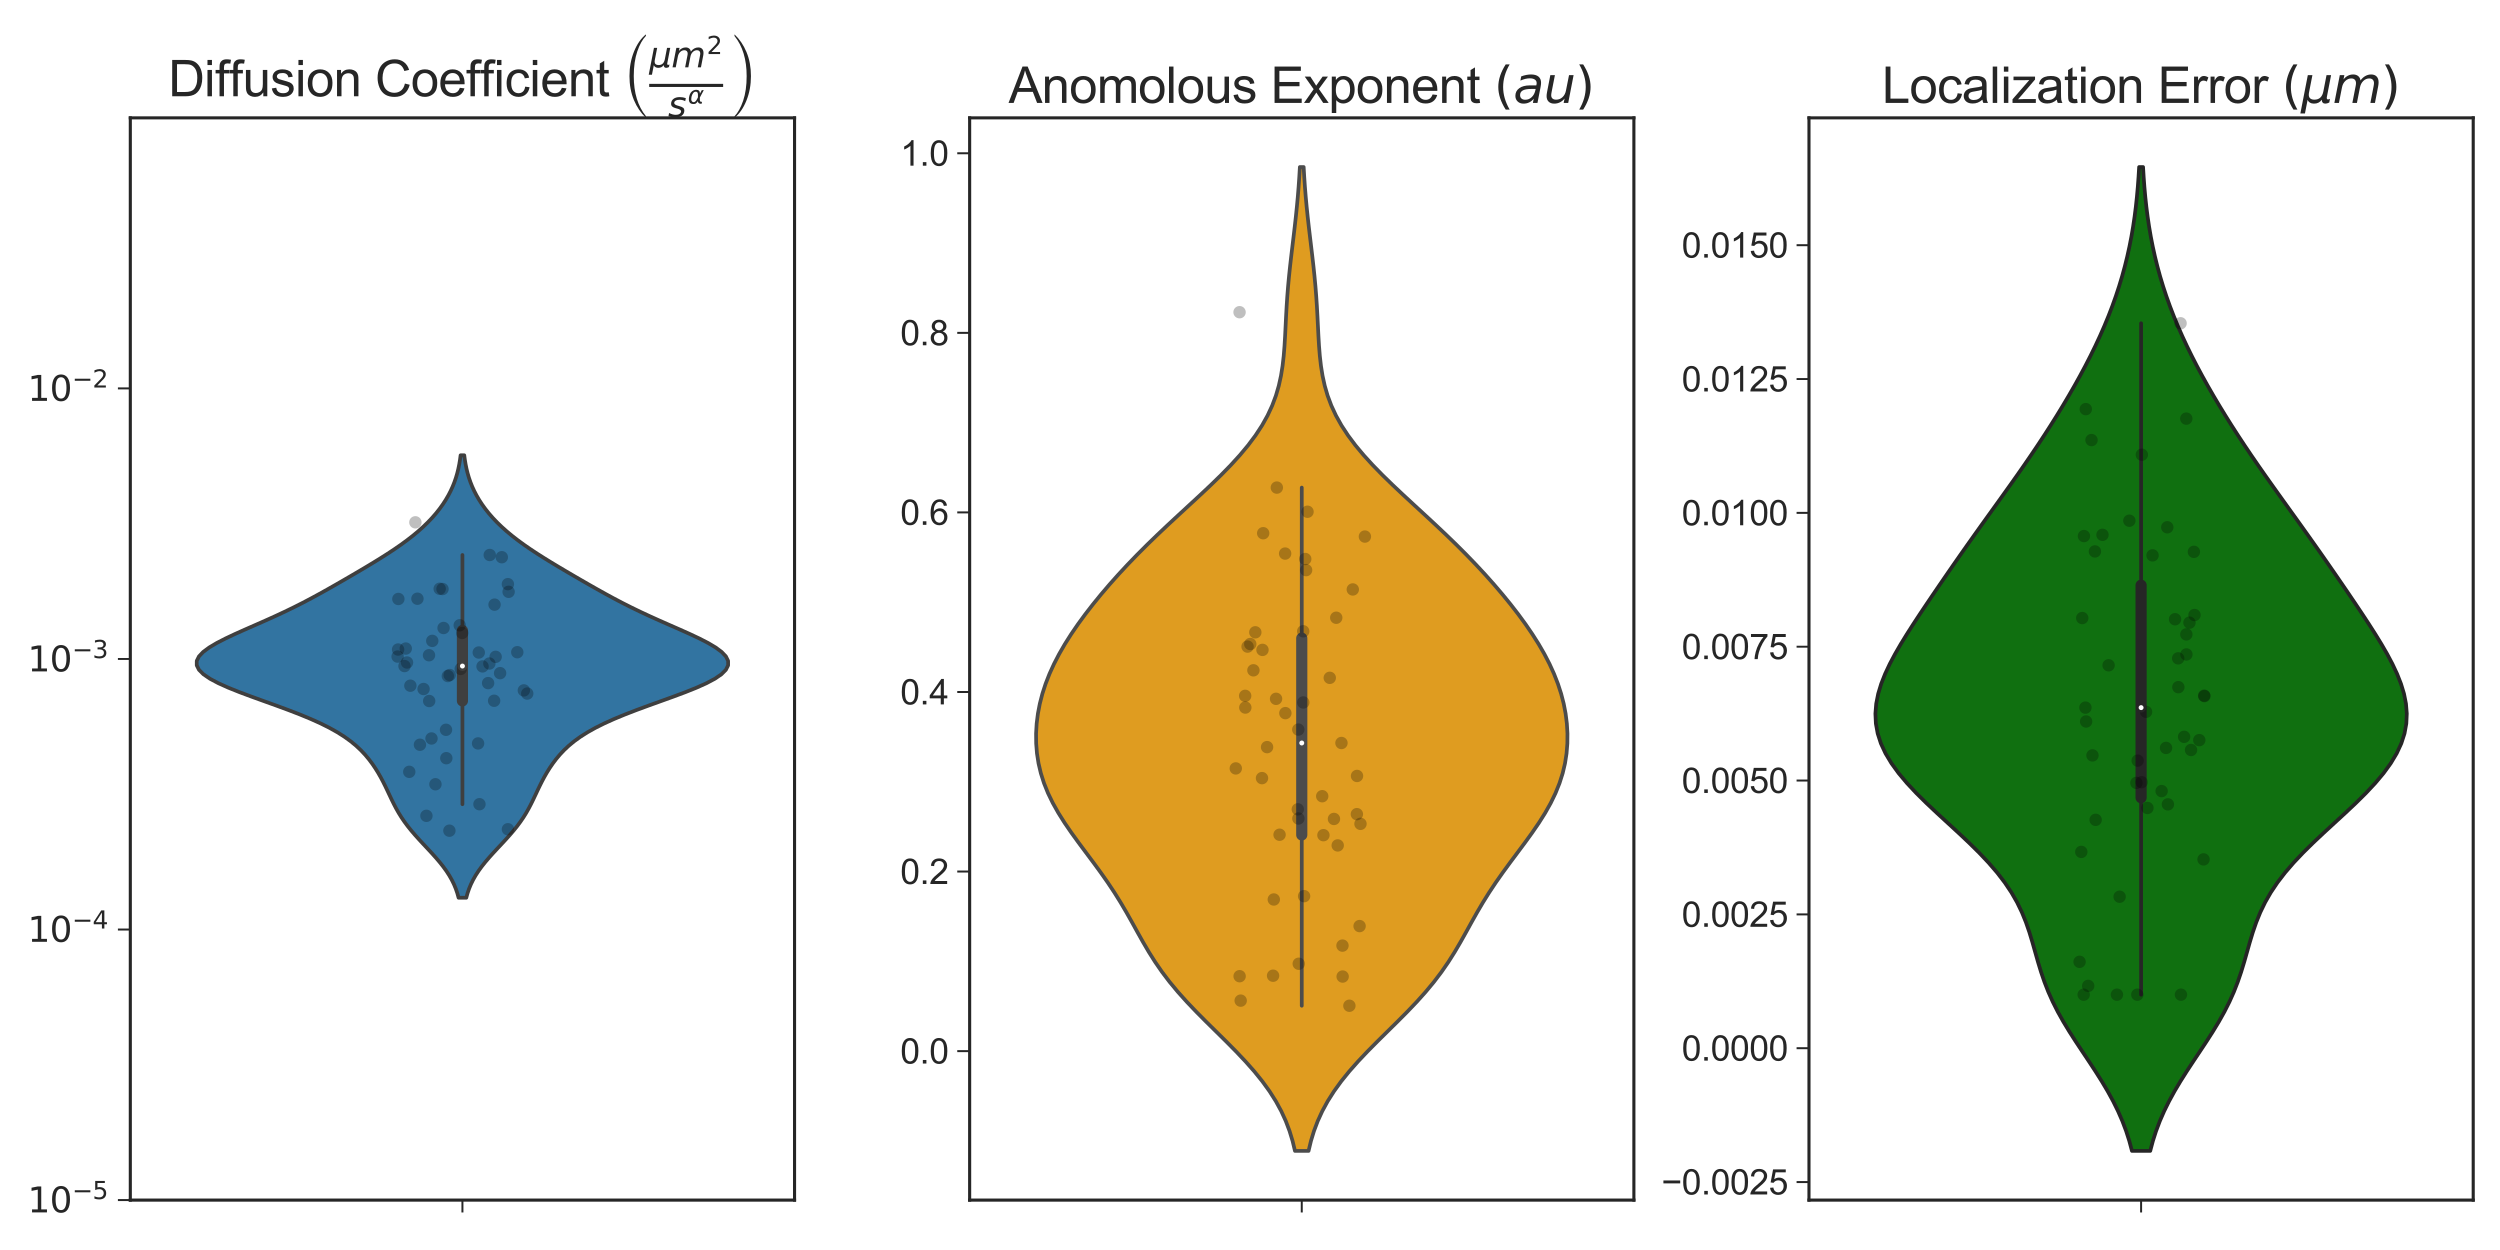 <?xml version="1.0" encoding="utf-8" standalone="no"?>
<!DOCTYPE svg PUBLIC "-//W3C//DTD SVG 1.1//EN"
  "http://www.w3.org/Graphics/SVG/1.1/DTD/svg11.dtd">
<svg xmlns:xlink="http://www.w3.org/1999/xlink" width="1008pt" height="504pt" viewBox="0 0 1008 504" xmlns="http://www.w3.org/2000/svg" version="1.1">
 <defs>
  <style type="text/css">*{stroke-linejoin: round; stroke-linecap: butt}</style>
 </defs>
 <g id="figure_1">
  <g id="patch_1">
   <path d="M 0 504 
L 1008 504 
L 1008 0 
L 0 0 
z
" style="fill: #ffffff"/>
  </g>
  <g id="axes_1">
   <g id="patch_2">
    <path d="M 52.542 483.876 
L 320.361 483.876 
L 320.361 47.52 
L 52.542 47.52 
z
" style="fill: #ffffff"/>
   </g>
   <g id="matplotlib.axis_1">
    <g id="xtick_1">
     <g id="line2d_1">
      <defs>
       <path id="me7afe23fa8" d="M 0 0 
L 0 5 
" style="stroke: #262626; stroke-width: 0.8"/>
      </defs>
      <g>
       <use xlink:href="#me7afe23fa8" x="186.451" y="483.876" style="fill: #262626; stroke: #262626; stroke-width: 0.8"/>
      </g>
     </g>
    </g>
   </g>
   <g id="matplotlib.axis_2">
    <g id="ytick_1">
     <g id="line2d_2">
      <defs>
       <path id="mb11d2d013a" d="M 0 0 
L -5 0 
" style="stroke: #262626; stroke-width: 0.8"/>
      </defs>
      <g>
       <use xlink:href="#mb11d2d013a" x="52.542" y="483.876" style="fill: #262626; stroke: #262626; stroke-width: 0.8"/>
      </g>
     </g>
     <g id="text_1">
      <!-- $10^{-5}$ -->
      <g style="fill: #262626" transform="translate(11.142 488.925) scale(0.14 -0.14)">
       <defs>
        <path id="DejaVuSans-31" d="M 794 531 
L 1825 531 
L 1825 4091 
L 703 3866 
L 703 4441 
L 1819 4666 
L 2450 4666 
L 2450 531 
L 3481 531 
L 3481 0 
L 794 0 
L 794 531 
z
" transform="scale(0.016)"/>
        <path id="DejaVuSans-30" d="M 2034 4250 
Q 1547 4250 1301 3770 
Q 1056 3291 1056 2328 
Q 1056 1369 1301 889 
Q 1547 409 2034 409 
Q 2525 409 2770 889 
Q 3016 1369 3016 2328 
Q 3016 3291 2770 3770 
Q 2525 4250 2034 4250 
z
M 2034 4750 
Q 2819 4750 3233 4129 
Q 3647 3509 3647 2328 
Q 3647 1150 3233 529 
Q 2819 -91 2034 -91 
Q 1250 -91 836 529 
Q 422 1150 422 2328 
Q 422 3509 836 4129 
Q 1250 4750 2034 4750 
z
" transform="scale(0.016)"/>
        <path id="DejaVuSans-2212" d="M 678 2272 
L 4684 2272 
L 4684 1741 
L 678 1741 
L 678 2272 
z
" transform="scale(0.016)"/>
        <path id="DejaVuSans-35" d="M 691 4666 
L 3169 4666 
L 3169 4134 
L 1269 4134 
L 1269 2991 
Q 1406 3038 1543 3061 
Q 1681 3084 1819 3084 
Q 2600 3084 3056 2656 
Q 3513 2228 3513 1497 
Q 3513 744 3044 326 
Q 2575 -91 1722 -91 
Q 1428 -91 1123 -41 
Q 819 9 494 109 
L 494 744 
Q 775 591 1075 516 
Q 1375 441 1709 441 
Q 2250 441 2565 725 
Q 2881 1009 2881 1497 
Q 2881 1984 2565 2268 
Q 2250 2553 1709 2553 
Q 1456 2553 1204 2497 
Q 953 2441 691 2322 
L 691 4666 
z
" transform="scale(0.016)"/>
       </defs>
       <use xlink:href="#DejaVuSans-31" transform="translate(0 0.684)"/>
       <use xlink:href="#DejaVuSans-30" transform="translate(63.623 0.684)"/>
       <use xlink:href="#DejaVuSans-2212" transform="translate(128.203 38.966) scale(0.7)"/>
       <use xlink:href="#DejaVuSans-35" transform="translate(186.855 38.966) scale(0.7)"/>
      </g>
     </g>
    </g>
    <g id="ytick_2">
     <g id="line2d_3">
      <g>
       <use xlink:href="#mb11d2d013a" x="52.542" y="374.787" style="fill: #262626; stroke: #262626; stroke-width: 0.8"/>
      </g>
     </g>
     <g id="text_2">
      <!-- $10^{-4}$ -->
      <g style="fill: #262626" transform="translate(11.142 379.836) scale(0.14 -0.14)">
       <defs>
        <path id="DejaVuSans-34" d="M 2419 4116 
L 825 1625 
L 2419 1625 
L 2419 4116 
z
M 2253 4666 
L 3047 4666 
L 3047 1625 
L 3713 1625 
L 3713 1100 
L 3047 1100 
L 3047 0 
L 2419 0 
L 2419 1100 
L 313 1100 
L 313 1709 
L 2253 4666 
z
" transform="scale(0.016)"/>
       </defs>
       <use xlink:href="#DejaVuSans-31" transform="translate(0 0.684)"/>
       <use xlink:href="#DejaVuSans-30" transform="translate(63.623 0.684)"/>
       <use xlink:href="#DejaVuSans-2212" transform="translate(128.203 38.966) scale(0.7)"/>
       <use xlink:href="#DejaVuSans-34" transform="translate(186.855 38.966) scale(0.7)"/>
      </g>
     </g>
    </g>
    <g id="ytick_3">
     <g id="line2d_4">
      <g>
       <use xlink:href="#mb11d2d013a" x="52.542" y="265.698" style="fill: #262626; stroke: #262626; stroke-width: 0.8"/>
      </g>
     </g>
     <g id="text_3">
      <!-- $10^{-3}$ -->
      <g style="fill: #262626" transform="translate(11.142 270.817) scale(0.14 -0.14)">
       <defs>
        <path id="DejaVuSans-33" d="M 2597 2516 
Q 3050 2419 3304 2112 
Q 3559 1806 3559 1356 
Q 3559 666 3084 287 
Q 2609 -91 1734 -91 
Q 1441 -91 1130 -33 
Q 819 25 488 141 
L 488 750 
Q 750 597 1062 519 
Q 1375 441 1716 441 
Q 2309 441 2620 675 
Q 2931 909 2931 1356 
Q 2931 1769 2642 2001 
Q 2353 2234 1838 2234 
L 1294 2234 
L 1294 2753 
L 1863 2753 
Q 2328 2753 2575 2939 
Q 2822 3125 2822 3475 
Q 2822 3834 2567 4026 
Q 2313 4219 1838 4219 
Q 1578 4219 1281 4162 
Q 984 4106 628 3988 
L 628 4550 
Q 988 4650 1302 4700 
Q 1616 4750 1894 4750 
Q 2613 4750 3031 4423 
Q 3450 4097 3450 3541 
Q 3450 3153 3228 2886 
Q 3006 2619 2597 2516 
z
" transform="scale(0.016)"/>
       </defs>
       <use xlink:href="#DejaVuSans-31" transform="translate(0 0.766)"/>
       <use xlink:href="#DejaVuSans-30" transform="translate(63.623 0.766)"/>
       <use xlink:href="#DejaVuSans-2212" transform="translate(128.203 39.047) scale(0.7)"/>
       <use xlink:href="#DejaVuSans-33" transform="translate(186.855 39.047) scale(0.7)"/>
      </g>
     </g>
    </g>
    <g id="ytick_4">
     <g id="line2d_5">
      <g>
       <use xlink:href="#mb11d2d013a" x="52.542" y="156.609" style="fill: #262626; stroke: #262626; stroke-width: 0.8"/>
      </g>
     </g>
     <g id="text_4">
      <!-- $10^{-2}$ -->
      <g style="fill: #262626" transform="translate(11.142 161.728) scale(0.14 -0.14)">
       <defs>
        <path id="DejaVuSans-32" d="M 1228 531 
L 3431 531 
L 3431 0 
L 469 0 
L 469 531 
Q 828 903 1448 1529 
Q 2069 2156 2228 2338 
Q 2531 2678 2651 2914 
Q 2772 3150 2772 3378 
Q 2772 3750 2511 3984 
Q 2250 4219 1831 4219 
Q 1534 4219 1204 4116 
Q 875 4013 500 3803 
L 500 4441 
Q 881 4594 1212 4672 
Q 1544 4750 1819 4750 
Q 2544 4750 2975 4387 
Q 3406 4025 3406 3419 
Q 3406 3131 3298 2873 
Q 3191 2616 2906 2266 
Q 2828 2175 2409 1742 
Q 1991 1309 1228 531 
z
" transform="scale(0.016)"/>
       </defs>
       <use xlink:href="#DejaVuSans-31" transform="translate(0 0.766)"/>
       <use xlink:href="#DejaVuSans-30" transform="translate(63.623 0.766)"/>
       <use xlink:href="#DejaVuSans-2212" transform="translate(128.203 39.047) scale(0.7)"/>
       <use xlink:href="#DejaVuSans-32" transform="translate(186.855 39.047) scale(0.7)"/>
      </g>
     </g>
    </g>
    <g id="ytick_5">
     <g id="line2d_6"/>
    </g>
    <g id="ytick_6">
     <g id="line2d_7"/>
    </g>
    <g id="ytick_7">
     <g id="line2d_8"/>
    </g>
    <g id="ytick_8">
     <g id="line2d_9"/>
    </g>
    <g id="ytick_9">
     <g id="line2d_10"/>
    </g>
    <g id="ytick_10">
     <g id="line2d_11"/>
    </g>
    <g id="ytick_11">
     <g id="line2d_12"/>
    </g>
    <g id="ytick_12">
     <g id="line2d_13"/>
    </g>
    <g id="ytick_13">
     <g id="line2d_14"/>
    </g>
    <g id="ytick_14">
     <g id="line2d_15"/>
    </g>
    <g id="ytick_15">
     <g id="line2d_16"/>
    </g>
    <g id="ytick_16">
     <g id="line2d_17"/>
    </g>
    <g id="ytick_17">
     <g id="line2d_18"/>
    </g>
    <g id="ytick_18">
     <g id="line2d_19"/>
    </g>
    <g id="ytick_19">
     <g id="line2d_20"/>
    </g>
    <g id="ytick_20">
     <g id="line2d_21"/>
    </g>
    <g id="ytick_21">
     <g id="line2d_22"/>
    </g>
    <g id="ytick_22">
     <g id="line2d_23"/>
    </g>
    <g id="ytick_23">
     <g id="line2d_24"/>
    </g>
    <g id="ytick_24">
     <g id="line2d_25"/>
    </g>
    <g id="ytick_25">
     <g id="line2d_26"/>
    </g>
    <g id="ytick_26">
     <g id="line2d_27"/>
    </g>
    <g id="ytick_27">
     <g id="line2d_28"/>
    </g>
    <g id="ytick_28">
     <g id="line2d_29"/>
    </g>
    <g id="ytick_29">
     <g id="line2d_30"/>
    </g>
    <g id="ytick_30">
     <g id="line2d_31"/>
    </g>
    <g id="ytick_31">
     <g id="line2d_32"/>
    </g>
    <g id="ytick_32">
     <g id="line2d_33"/>
    </g>
    <g id="ytick_33">
     <g id="line2d_34"/>
    </g>
    <g id="ytick_34">
     <g id="line2d_35"/>
    </g>
    <g id="ytick_35">
     <g id="line2d_36"/>
    </g>
    <g id="ytick_36">
     <g id="line2d_37"/>
    </g>
    <g id="ytick_37">
     <g id="line2d_38"/>
    </g>
   </g>
   <g id="PolyCollection_1">
    <defs>
     <path id="m06dfcde080" d="M 188.005 -142.03 
L 184.898 -142.03 
L 184.399 -143.832 
L 183.784 -145.634 
L 183.039 -147.436 
L 182.156 -149.238 
L 181.128 -151.04 
L 179.957 -152.842 
L 178.647 -154.644 
L 177.212 -156.446 
L 175.672 -158.248 
L 174.051 -160.05 
L 172.381 -161.852 
L 170.694 -163.654 
L 169.023 -165.456 
L 167.401 -167.258 
L 165.855 -169.06 
L 164.405 -170.863 
L 163.065 -172.665 
L 161.838 -174.467 
L 160.721 -176.269 
L 159.701 -178.071 
L 158.76 -179.873 
L 157.875 -181.675 
L 157.021 -183.477 
L 156.173 -185.279 
L 155.308 -187.081 
L 154.405 -188.883 
L 153.446 -190.685 
L 152.414 -192.487 
L 151.293 -194.289 
L 150.065 -196.091 
L 148.71 -197.893 
L 147.202 -199.695 
L 145.509 -201.497 
L 143.593 -203.299 
L 141.412 -205.101 
L 138.925 -206.903 
L 136.092 -208.705 
L 132.882 -210.507 
L 129.279 -212.309 
L 125.285 -214.111 
L 120.928 -215.913 
L 116.262 -217.715 
L 111.371 -219.517 
L 106.365 -221.319 
L 101.377 -223.121 
L 96.557 -224.923 
L 92.063 -226.725 
L 88.05 -228.527 
L 84.663 -230.329 
L 82.025 -232.131 
L 80.227 -233.934 
L 79.324 -235.736 
L 79.33 -237.538 
L 80.22 -239.34 
L 81.929 -241.142 
L 84.36 -242.944 
L 87.393 -244.746 
L 90.892 -246.548 
L 94.72 -248.35 
L 98.744 -250.152 
L 102.847 -251.954 
L 106.932 -253.756 
L 110.93 -255.558 
L 114.796 -257.36 
L 118.51 -259.162 
L 122.073 -260.964 
L 125.5 -262.766 
L 128.816 -264.568 
L 132.049 -266.37 
L 135.223 -268.172 
L 138.358 -269.974 
L 141.464 -271.776 
L 144.542 -273.578 
L 147.584 -275.38 
L 150.577 -277.182 
L 153.502 -278.984 
L 156.339 -280.786 
L 159.068 -282.588 
L 161.673 -284.39 
L 164.139 -286.192 
L 166.459 -287.994 
L 168.626 -289.796 
L 170.64 -291.598 
L 172.503 -293.4 
L 174.218 -295.202 
L 175.789 -297.004 
L 177.222 -298.807 
L 178.523 -300.609 
L 179.697 -302.411 
L 180.749 -304.213 
L 181.684 -306.015 
L 182.507 -307.817 
L 183.225 -309.619 
L 183.843 -311.421 
L 184.369 -313.223 
L 184.811 -315.025 
L 185.176 -316.827 
L 185.474 -318.629 
L 185.713 -320.431 
L 187.19 -320.431 
L 187.19 -320.431 
L 187.429 -318.629 
L 187.727 -316.827 
L 188.092 -315.025 
L 188.534 -313.223 
L 189.06 -311.421 
L 189.678 -309.619 
L 190.396 -307.817 
L 191.219 -306.015 
L 192.154 -304.213 
L 193.206 -302.411 
L 194.38 -300.609 
L 195.681 -298.807 
L 197.114 -297.004 
L 198.685 -295.202 
L 200.4 -293.4 
L 202.263 -291.598 
L 204.277 -289.796 
L 206.444 -287.994 
L 208.764 -286.192 
L 211.23 -284.39 
L 213.835 -282.588 
L 216.564 -280.786 
L 219.401 -278.984 
L 222.326 -277.182 
L 225.319 -275.38 
L 228.361 -273.578 
L 231.439 -271.776 
L 234.545 -269.974 
L 237.68 -268.172 
L 240.854 -266.37 
L 244.087 -264.568 
L 247.403 -262.766 
L 250.83 -260.964 
L 254.393 -259.162 
L 258.107 -257.36 
L 261.973 -255.558 
L 265.971 -253.756 
L 270.056 -251.954 
L 274.159 -250.152 
L 278.183 -248.35 
L 282.011 -246.548 
L 285.51 -244.746 
L 288.543 -242.944 
L 290.974 -241.142 
L 292.683 -239.34 
L 293.573 -237.538 
L 293.579 -235.736 
L 292.676 -233.934 
L 290.878 -232.131 
L 288.239 -230.329 
L 284.853 -228.527 
L 280.84 -226.725 
L 276.346 -224.923 
L 271.526 -223.121 
L 266.538 -221.319 
L 261.532 -219.517 
L 256.641 -217.715 
L 251.975 -215.913 
L 247.618 -214.111 
L 243.624 -212.309 
L 240.02 -210.507 
L 236.811 -208.705 
L 233.978 -206.903 
L 231.491 -205.101 
L 229.31 -203.299 
L 227.394 -201.497 
L 225.701 -199.695 
L 224.193 -197.893 
L 222.838 -196.091 
L 221.61 -194.289 
L 220.489 -192.487 
L 219.457 -190.685 
L 218.498 -188.883 
L 217.595 -187.081 
L 216.73 -185.279 
L 215.882 -183.477 
L 215.028 -181.675 
L 214.143 -179.873 
L 213.202 -178.071 
L 212.182 -176.269 
L 211.065 -174.467 
L 209.838 -172.665 
L 208.498 -170.863 
L 207.048 -169.06 
L 205.502 -167.258 
L 203.88 -165.456 
L 202.209 -163.654 
L 200.522 -161.852 
L 198.852 -160.05 
L 197.231 -158.248 
L 195.691 -156.446 
L 194.256 -154.644 
L 192.946 -152.842 
L 191.775 -151.04 
L 190.747 -149.238 
L 189.864 -147.436 
L 189.119 -145.634 
L 188.504 -143.832 
L 188.005 -142.03 
z
" style="stroke: #3f3f3f; stroke-width: 1.5"/>
    </defs>
    <g clip-path="url(#pd21943a553)">
     <use xlink:href="#m06dfcde080" x="0" y="504" style="fill: #3274a1; stroke: #3f3f3f; stroke-width: 1.5"/>
    </g>
   </g>
   <g id="line2d_39">
    <path d="M 186.451 324.255 
L 186.451 223.774 
" clip-path="url(#pd21943a553)" style="fill: none; stroke: #3f3f3f; stroke-width: 1.5; stroke-linecap: round"/>
   </g>
   <g id="line2d_40">
    <path d="M 186.451 282.597 
L 186.451 254.213 
" clip-path="url(#pd21943a553)" style="fill: none; stroke: #3f3f3f; stroke-width: 4.5; stroke-linecap: round"/>
   </g>
   <g id="patch_3">
    <path d="M 52.542 483.876 
L 52.542 47.52 
" style="fill: none; stroke: #262626; stroke-width: 1.25; stroke-linejoin: miter; stroke-linecap: square"/>
   </g>
   <g id="patch_4">
    <path d="M 320.361 483.876 
L 320.361 47.52 
" style="fill: none; stroke: #262626; stroke-width: 1.25; stroke-linejoin: miter; stroke-linecap: square"/>
   </g>
   <g id="patch_5">
    <path d="M 52.542 483.876 
L 320.361 483.876 
" style="fill: none; stroke: #262626; stroke-width: 1.25; stroke-linejoin: miter; stroke-linecap: square"/>
   </g>
   <g id="patch_6">
    <path d="M 52.542 47.52 
L 320.361 47.52 
" style="fill: none; stroke: #262626; stroke-width: 1.25; stroke-linejoin: miter; stroke-linecap: square"/>
   </g>
   <g id="PathCollection_1">
    <defs>
     <path id="md5378fd668" d="M 0 2.5 
C 0.663 2.5 1.299 2.237 1.768 1.768 
C 2.237 1.299 2.5 0.663 2.5 0 
C 2.5 -0.663 2.237 -1.299 1.768 -1.768 
C 1.299 -2.237 0.663 -2.5 0 -2.5 
C -0.663 -2.5 -1.299 -2.237 -1.768 -1.768 
C -2.237 -1.299 -2.5 -0.663 -2.5 0 
C -2.5 0.663 -2.237 1.299 -1.768 1.768 
C -1.299 2.237 -0.663 2.5 0 2.5 
z
"/>
    </defs>
    <g clip-path="url(#pd21943a553)">
     <use xlink:href="#md5378fd668" x="201.643" y="271.413" style="fill-opacity: 0.25"/>
     <use xlink:href="#md5378fd668" x="178.841" y="253.206" style="fill-opacity: 0.25"/>
     <use xlink:href="#md5378fd668" x="202.329" y="224.667" style="fill-opacity: 0.25"/>
     <use xlink:href="#md5378fd668" x="185.758" y="269.712" style="fill-opacity: 0.25"/>
     <use xlink:href="#md5378fd668" x="178.419" y="237.49" style="fill-opacity: 0.25"/>
     <use xlink:href="#md5378fd668" x="164.113" y="267.122" style="fill-opacity: 0.25"/>
     <use xlink:href="#md5378fd668" x="160.623" y="241.506" style="fill-opacity: 0.25"/>
     <use xlink:href="#md5378fd668" x="167.481" y="210.603" style="fill-opacity: 0.25"/>
     <use xlink:href="#md5378fd668" x="199.402" y="243.791" style="fill-opacity: 0.25"/>
     <use xlink:href="#md5378fd668" x="168.311" y="241.405" style="fill-opacity: 0.25"/>
     <use xlink:href="#md5378fd668" x="208.57" y="262.971" style="fill-opacity: 0.25"/>
     <use xlink:href="#md5378fd668" x="204.783" y="235.525" style="fill-opacity: 0.25"/>
     <use xlink:href="#md5378fd668" x="173.046" y="282.647" style="fill-opacity: 0.25"/>
     <use xlink:href="#md5378fd668" x="171.935" y="328.94" style="fill-opacity: 0.25"/>
     <use xlink:href="#md5378fd668" x="170.781" y="277.808" style="fill-opacity: 0.25"/>
     <use xlink:href="#md5378fd668" x="181.322" y="272.175" style="fill-opacity: 0.25"/>
     <use xlink:href="#md5378fd668" x="174.29" y="258.4" style="fill-opacity: 0.25"/>
     <use xlink:href="#md5378fd668" x="180.573" y="272.581" style="fill-opacity: 0.25"/>
     <use xlink:href="#md5378fd668" x="163.605" y="261.498" style="fill-opacity: 0.25"/>
     <use xlink:href="#md5378fd668" x="165.457" y="276.473" style="fill-opacity: 0.25"/>
     <use xlink:href="#md5378fd668" x="173.982" y="297.753" style="fill-opacity: 0.25"/>
     <use xlink:href="#md5378fd668" x="169.322" y="300.279" style="fill-opacity: 0.25"/>
     <use xlink:href="#md5378fd668" x="177.282" y="237.394" style="fill-opacity: 0.25"/>
     <use xlink:href="#md5378fd668" x="211.215" y="278.367" style="fill-opacity: 0.25"/>
     <use xlink:href="#md5378fd668" x="165.014" y="311.205" style="fill-opacity: 0.25"/>
     <use xlink:href="#md5378fd668" x="192.763" y="299.746" style="fill-opacity: 0.25"/>
     <use xlink:href="#md5378fd668" x="172.977" y="264.193" style="fill-opacity: 0.25"/>
     <use xlink:href="#md5378fd668" x="179.952" y="305.702" style="fill-opacity: 0.25"/>
     <use xlink:href="#md5378fd668" x="186.369" y="255.219" style="fill-opacity: 0.25"/>
     <use xlink:href="#md5378fd668" x="160.507" y="261.889" style="fill-opacity: 0.25"/>
     <use xlink:href="#md5378fd668" x="197.308" y="267.534" style="fill-opacity: 0.25"/>
     <use xlink:href="#md5378fd668" x="196.809" y="275.427" style="fill-opacity: 0.25"/>
     <use xlink:href="#md5378fd668" x="212.582" y="279.64" style="fill-opacity: 0.25"/>
     <use xlink:href="#md5378fd668" x="197.466" y="223.774" style="fill-opacity: 0.25"/>
     <use xlink:href="#md5378fd668" x="175.572" y="316.213" style="fill-opacity: 0.25"/>
     <use xlink:href="#md5378fd668" x="185.363" y="252.113" style="fill-opacity: 0.25"/>
     <use xlink:href="#md5378fd668" x="160.312" y="264.73" style="fill-opacity: 0.25"/>
     <use xlink:href="#md5378fd668" x="194.558" y="268.687" style="fill-opacity: 0.25"/>
     <use xlink:href="#md5378fd668" x="204.796" y="334.354" style="fill-opacity: 0.25"/>
     <use xlink:href="#md5378fd668" x="199.846" y="264.833" style="fill-opacity: 0.25"/>
     <use xlink:href="#md5378fd668" x="163.096" y="268.551" style="fill-opacity: 0.25"/>
     <use xlink:href="#md5378fd668" x="181.197" y="334.936" style="fill-opacity: 0.25"/>
     <use xlink:href="#md5378fd668" x="179.832" y="294.252" style="fill-opacity: 0.25"/>
     <use xlink:href="#md5378fd668" x="193.319" y="324.255" style="fill-opacity: 0.25"/>
     <use xlink:href="#md5378fd668" x="193.038" y="263.097" style="fill-opacity: 0.25"/>
     <use xlink:href="#md5378fd668" x="205.073" y="238.622" style="fill-opacity: 0.25"/>
     <use xlink:href="#md5378fd668" x="199.231" y="282.547" style="fill-opacity: 0.25"/>
    </g>
   </g>
   <g id="PathCollection_2">
    <defs>
     <path id="m36e255e39e" d="M 0 1.5 
C 0.398 1.5 0.779 1.342 1.061 1.061 
C 1.342 0.779 1.5 0.398 1.5 0 
C 1.5 -0.398 1.342 -0.779 1.061 -1.061 
C 0.779 -1.342 0.398 -1.5 0 -1.5 
C -0.398 -1.5 -0.779 -1.342 -1.061 -1.061 
C -1.342 -0.779 -1.5 -0.398 -1.5 0 
C -1.5 0.398 -1.342 0.779 -1.061 1.061 
C -0.779 1.342 -0.398 1.5 0 1.5 
z
" style="stroke: #3f3f3f"/>
    </defs>
    <g clip-path="url(#pd21943a553)">
     <use xlink:href="#m36e255e39e" x="186.451" y="268.551" style="fill: #ffffff; stroke: #3f3f3f"/>
    </g>
   </g>
   <g id="text_5">
    <!-- Diffusion Coefficient $\left(\frac{\mu m^{2}}{s^{\alpha}}\right)$ -->
    <g style="fill: #262626" transform="translate(67.851 38.92) scale(0.2 -0.2)">
     <defs>
      <path id="ArialMT-44" d="M 494 0 
L 494 4581 
L 2072 4581 
Q 2606 4581 2888 4516 
Q 3281 4425 3559 4188 
Q 3922 3881 4101 3404 
Q 4281 2928 4281 2316 
Q 4281 1794 4159 1391 
Q 4038 988 3847 723 
Q 3656 459 3429 307 
Q 3203 156 2883 78 
Q 2563 0 2147 0 
L 494 0 
z
M 1100 541 
L 2078 541 
Q 2531 541 2789 625 
Q 3047 709 3200 863 
Q 3416 1078 3536 1442 
Q 3656 1806 3656 2325 
Q 3656 3044 3420 3430 
Q 3184 3816 2847 3947 
Q 2603 4041 2063 4041 
L 1100 4041 
L 1100 541 
z
" transform="scale(0.016)"/>
      <path id="ArialMT-69" d="M 425 3934 
L 425 4581 
L 988 4581 
L 988 3934 
L 425 3934 
z
M 425 0 
L 425 3319 
L 988 3319 
L 988 0 
L 425 0 
z
" transform="scale(0.016)"/>
      <path id="ArialMT-66" d="M 556 0 
L 556 2881 
L 59 2881 
L 59 3319 
L 556 3319 
L 556 3672 
Q 556 4006 616 4169 
Q 697 4388 901 4523 
Q 1106 4659 1475 4659 
Q 1713 4659 2000 4603 
L 1916 4113 
Q 1741 4144 1584 4144 
Q 1328 4144 1222 4034 
Q 1116 3925 1116 3625 
L 1116 3319 
L 1763 3319 
L 1763 2881 
L 1116 2881 
L 1116 0 
L 556 0 
z
" transform="scale(0.016)"/>
      <path id="ArialMT-75" d="M 2597 0 
L 2597 488 
Q 2209 -75 1544 -75 
Q 1250 -75 995 37 
Q 741 150 617 320 
Q 494 491 444 738 
Q 409 903 409 1263 
L 409 3319 
L 972 3319 
L 972 1478 
Q 972 1038 1006 884 
Q 1059 663 1231 536 
Q 1403 409 1656 409 
Q 1909 409 2131 539 
Q 2353 669 2445 892 
Q 2538 1116 2538 1541 
L 2538 3319 
L 3100 3319 
L 3100 0 
L 2597 0 
z
" transform="scale(0.016)"/>
      <path id="ArialMT-73" d="M 197 991 
L 753 1078 
Q 800 744 1014 566 
Q 1228 388 1613 388 
Q 2000 388 2187 545 
Q 2375 703 2375 916 
Q 2375 1106 2209 1216 
Q 2094 1291 1634 1406 
Q 1016 1563 777 1677 
Q 538 1791 414 1992 
Q 291 2194 291 2438 
Q 291 2659 392 2848 
Q 494 3038 669 3163 
Q 800 3259 1026 3326 
Q 1253 3394 1513 3394 
Q 1903 3394 2198 3281 
Q 2494 3169 2634 2976 
Q 2775 2784 2828 2463 
L 2278 2388 
Q 2241 2644 2061 2787 
Q 1881 2931 1553 2931 
Q 1166 2931 1000 2803 
Q 834 2675 834 2503 
Q 834 2394 903 2306 
Q 972 2216 1119 2156 
Q 1203 2125 1616 2013 
Q 2213 1853 2448 1751 
Q 2684 1650 2818 1456 
Q 2953 1263 2953 975 
Q 2953 694 2789 445 
Q 2625 197 2315 61 
Q 2006 -75 1616 -75 
Q 969 -75 630 194 
Q 291 463 197 991 
z
" transform="scale(0.016)"/>
      <path id="ArialMT-6f" d="M 213 1659 
Q 213 2581 725 3025 
Q 1153 3394 1769 3394 
Q 2453 3394 2887 2945 
Q 3322 2497 3322 1706 
Q 3322 1066 3130 698 
Q 2938 331 2570 128 
Q 2203 -75 1769 -75 
Q 1072 -75 642 372 
Q 213 819 213 1659 
z
M 791 1659 
Q 791 1022 1069 705 
Q 1347 388 1769 388 
Q 2188 388 2466 706 
Q 2744 1025 2744 1678 
Q 2744 2294 2464 2611 
Q 2184 2928 1769 2928 
Q 1347 2928 1069 2612 
Q 791 2297 791 1659 
z
" transform="scale(0.016)"/>
      <path id="ArialMT-6e" d="M 422 0 
L 422 3319 
L 928 3319 
L 928 2847 
Q 1294 3394 1984 3394 
Q 2284 3394 2536 3286 
Q 2788 3178 2913 3003 
Q 3038 2828 3088 2588 
Q 3119 2431 3119 2041 
L 3119 0 
L 2556 0 
L 2556 2019 
Q 2556 2363 2490 2533 
Q 2425 2703 2258 2804 
Q 2091 2906 1866 2906 
Q 1506 2906 1245 2678 
Q 984 2450 984 1813 
L 984 0 
L 422 0 
z
" transform="scale(0.016)"/>
      <path id="ArialMT-20" transform="scale(0.016)"/>
      <path id="ArialMT-43" d="M 3763 1606 
L 4369 1453 
Q 4178 706 3683 314 
Q 3188 -78 2472 -78 
Q 1731 -78 1267 223 
Q 803 525 561 1097 
Q 319 1669 319 2325 
Q 319 3041 592 3573 
Q 866 4106 1370 4382 
Q 1875 4659 2481 4659 
Q 3169 4659 3637 4309 
Q 4106 3959 4291 3325 
L 3694 3184 
Q 3534 3684 3231 3912 
Q 2928 4141 2469 4141 
Q 1941 4141 1586 3887 
Q 1231 3634 1087 3207 
Q 944 2781 944 2328 
Q 944 1744 1114 1308 
Q 1284 872 1643 656 
Q 2003 441 2422 441 
Q 2931 441 3284 734 
Q 3638 1028 3763 1606 
z
" transform="scale(0.016)"/>
      <path id="ArialMT-65" d="M 2694 1069 
L 3275 997 
Q 3138 488 2766 206 
Q 2394 -75 1816 -75 
Q 1088 -75 661 373 
Q 234 822 234 1631 
Q 234 2469 665 2931 
Q 1097 3394 1784 3394 
Q 2450 3394 2872 2941 
Q 3294 2488 3294 1666 
Q 3294 1616 3291 1516 
L 816 1516 
Q 847 969 1125 678 
Q 1403 388 1819 388 
Q 2128 388 2347 550 
Q 2566 713 2694 1069 
z
M 847 1978 
L 2700 1978 
Q 2663 2397 2488 2606 
Q 2219 2931 1791 2931 
Q 1403 2931 1139 2672 
Q 875 2413 847 1978 
z
" transform="scale(0.016)"/>
      <path id="ArialMT-63" d="M 2588 1216 
L 3141 1144 
Q 3050 572 2676 248 
Q 2303 -75 1759 -75 
Q 1078 -75 664 370 
Q 250 816 250 1647 
Q 250 2184 428 2587 
Q 606 2991 970 3192 
Q 1334 3394 1763 3394 
Q 2303 3394 2647 3120 
Q 2991 2847 3088 2344 
L 2541 2259 
Q 2463 2594 2264 2762 
Q 2066 2931 1784 2931 
Q 1359 2931 1093 2626 
Q 828 2322 828 1663 
Q 828 994 1084 691 
Q 1341 388 1753 388 
Q 2084 388 2306 591 
Q 2528 794 2588 1216 
z
" transform="scale(0.016)"/>
      <path id="ArialMT-74" d="M 1650 503 
L 1731 6 
Q 1494 -44 1306 -44 
Q 1000 -44 831 53 
Q 663 150 594 308 
Q 525 466 525 972 
L 525 2881 
L 113 2881 
L 113 3319 
L 525 3319 
L 525 4141 
L 1084 4478 
L 1084 3319 
L 1650 3319 
L 1650 2881 
L 1084 2881 
L 1084 941 
Q 1084 700 1114 631 
Q 1144 563 1211 522 
Q 1278 481 1403 481 
Q 1497 481 1650 503 
z
" transform="scale(0.016)"/>
      <path id="STIXSizeTwoSym-Regular-28" d="M 3219 -1555 
L 3219 -1786 
Q 2144 -774 1517 730 
Q 890 2234 890 4115 
Q 890 6003 1533 7593 
Q 2176 9184 3219 10022 
L 3219 9811 
Q 2490 9062 1994 7606 
Q 1498 6150 1498 4115 
Q 1498 563 3219 -1555 
z
" transform="scale(0.016)"/>
      <path id="DejaVuSans-Oblique-3bc" d="M -84 -1331 
L 856 3500 
L 1434 3500 
L 1009 1322 
Q 997 1256 987 1175 
Q 978 1094 978 1013 
Q 978 722 1161 565 
Q 1344 409 1684 409 
Q 2147 409 2431 671 
Q 2716 934 2816 1459 
L 3213 3500 
L 3788 3500 
L 3266 809 
Q 3253 750 3248 706 
Q 3244 663 3244 628 
Q 3244 531 3283 486 
Q 3322 441 3406 441 
Q 3438 441 3492 456 
Q 3547 472 3647 513 
L 3559 50 
Q 3422 -19 3297 -55 
Q 3172 -91 3053 -91 
Q 2847 -91 2730 40 
Q 2613 172 2613 403 
Q 2438 153 2195 31 
Q 1953 -91 1625 -91 
Q 1334 -91 1117 43 
Q 900 178 831 397 
L 494 -1331 
L -84 -1331 
z
" transform="scale(0.016)"/>
      <path id="DejaVuSans-Oblique-6d" d="M 5747 2113 
L 5338 0 
L 4763 0 
L 5166 2094 
Q 5191 2228 5203 2325 
Q 5216 2422 5216 2491 
Q 5216 2772 5059 2928 
Q 4903 3084 4622 3084 
Q 4203 3084 3875 2770 
Q 3547 2456 3450 1953 
L 3066 0 
L 2491 0 
L 2900 2094 
Q 2925 2209 2937 2307 
Q 2950 2406 2950 2484 
Q 2950 2769 2794 2926 
Q 2638 3084 2363 3084 
Q 1938 3084 1609 2770 
Q 1281 2456 1184 1953 
L 800 0 
L 225 0 
L 909 3500 
L 1484 3500 
L 1375 2956 
Q 1609 3263 1923 3423 
Q 2238 3584 2597 3584 
Q 2978 3584 3223 3384 
Q 3469 3184 3519 2828 
Q 3781 3197 4126 3390 
Q 4472 3584 4856 3584 
Q 5306 3584 5551 3325 
Q 5797 3066 5797 2591 
Q 5797 2488 5784 2364 
Q 5772 2241 5747 2113 
z
" transform="scale(0.016)"/>
      <path id="DejaVuSans-Oblique-73" d="M 3200 3397 
L 3091 2853 
Q 2863 2978 2609 3040 
Q 2356 3103 2088 3103 
Q 1634 3103 1373 2948 
Q 1113 2794 1113 2528 
Q 1113 2219 1719 2053 
Q 1766 2041 1788 2034 
L 1972 1978 
Q 2547 1819 2739 1644 
Q 2931 1469 2931 1166 
Q 2931 609 2489 259 
Q 2047 -91 1331 -91 
Q 1053 -91 747 -37 
Q 441 16 72 128 
L 184 722 
Q 500 559 806 475 
Q 1113 391 1394 391 
Q 1816 391 2080 572 
Q 2344 753 2344 1031 
Q 2344 1331 1650 1516 
L 1591 1531 
L 1394 1581 
Q 956 1697 753 1886 
Q 550 2075 550 2369 
Q 550 2928 970 3256 
Q 1391 3584 2113 3584 
Q 2397 3584 2667 3537 
Q 2938 3491 3200 3397 
z
" transform="scale(0.016)"/>
      <path id="DejaVuSans-Oblique-3b1" d="M 2619 1628 
L 2622 2350 
Q 2625 3088 2069 3091 
Q 1653 3094 1394 2747 
Q 1069 2319 959 1747 
Q 825 1059 994 731 
Q 1169 397 1547 397 
Q 1966 397 2319 1063 
L 2619 1628 
z
M 2166 3578 
Q 3141 3594 3128 2584 
Q 3128 2584 3616 3500 
L 4128 3500 
L 3119 1603 
L 3109 919 
Q 3109 766 3194 638 
Q 3291 488 3391 488 
L 3669 488 
L 3575 0 
L 3228 0 
Q 2934 0 2722 263 
Q 2622 394 2619 669 
Q 2416 334 2066 50 
Q 1900 -81 1453 -78 
Q 722 -72 456 397 
Q 184 884 353 1747 
Q 534 2675 1009 3097 
Q 1544 3569 2166 3578 
z
" transform="scale(0.016)"/>
      <path id="STIXSizeTwoSym-Regular-29" d="M 730 9792 
L 730 10022 
Q 1805 9011 2432 7507 
Q 3059 6003 3059 4115 
Q 3059 2234 2416 643 
Q 1773 -947 730 -1786 
L 730 -1574 
Q 1459 -826 1955 633 
Q 2451 2093 2451 4115 
Q 2451 7674 730 9792 
z
" transform="scale(0.016)"/>
     </defs>
     <use xlink:href="#ArialMT-44" transform="translate(0 0.481)"/>
     <use xlink:href="#ArialMT-69" transform="translate(72.217 0.481)"/>
     <use xlink:href="#ArialMT-66" transform="translate(94.434 0.481)"/>
     <use xlink:href="#ArialMT-66" transform="translate(122.217 0.481)"/>
     <use xlink:href="#ArialMT-75" transform="translate(150 0.481)"/>
     <use xlink:href="#ArialMT-73" transform="translate(205.615 0.481)"/>
     <use xlink:href="#ArialMT-69" transform="translate(255.615 0.481)"/>
     <use xlink:href="#ArialMT-6f" transform="translate(277.832 0.481)"/>
     <use xlink:href="#ArialMT-6e" transform="translate(333.447 0.481)"/>
     <use xlink:href="#ArialMT-20" transform="translate(389.062 0.481)"/>
     <use xlink:href="#ArialMT-43" transform="translate(416.846 0.481)"/>
     <use xlink:href="#ArialMT-6f" transform="translate(489.062 0.481)"/>
     <use xlink:href="#ArialMT-65" transform="translate(544.678 0.481)"/>
     <use xlink:href="#ArialMT-66" transform="translate(600.293 0.481)"/>
     <use xlink:href="#ArialMT-66" transform="translate(628.076 0.481)"/>
     <use xlink:href="#ArialMT-69" transform="translate(655.859 0.481)"/>
     <use xlink:href="#ArialMT-63" transform="translate(678.076 0.481)"/>
     <use xlink:href="#ArialMT-69" transform="translate(728.076 0.481)"/>
     <use xlink:href="#ArialMT-65" transform="translate(750.293 0.481)"/>
     <use xlink:href="#ArialMT-6e" transform="translate(805.908 0.481)"/>
     <use xlink:href="#ArialMT-74" transform="translate(861.523 0.481)"/>
     <use xlink:href="#ArialMT-20" transform="translate(889.307 0.481)"/>
     <use xlink:href="#STIXSizeTwoSym-Regular-28" transform="translate(917.09 -17.437) scale(0.89)"/>
     <use xlink:href="#DejaVuSans-Oblique-3bc" transform="translate(969.529 58.836) scale(0.7)"/>
     <use xlink:href="#DejaVuSans-Oblique-6d" transform="translate(1014.065 58.836) scale(0.7)"/>
     <use xlink:href="#DejaVuSans-32" transform="translate(1085.509 85.633) scale(0.49)"/>
     <use xlink:href="#DejaVuSans-Oblique-73" transform="translate(1007.529 -41.285) scale(0.7)"/>
     <use xlink:href="#DejaVuSans-Oblique-3b1" transform="translate(1047.254 -14.488) scale(0.49)"/>
     <use xlink:href="#STIXSizeTwoSym-Regular-29" transform="translate(1131.098 -17.437) scale(0.89)"/>
     <path d="M 969.529 19.278 
L 969.529 25.528 
L 1118.598 25.528 
L 1118.598 19.278 
L 969.529 19.278 
z
"/>
    </g>
   </g>
  </g>
  <g id="axes_2">
   <g id="patch_7">
    <path d="M 390.961 483.876 
L 658.781 483.876 
L 658.781 47.52 
L 390.961 47.52 
z
" style="fill: #ffffff"/>
   </g>
   <g id="matplotlib.axis_3">
    <g id="xtick_2">
     <g id="line2d_41">
      <g>
       <use xlink:href="#me7afe23fa8" x="524.871" y="483.876" style="fill: #262626; stroke: #262626; stroke-width: 0.8"/>
      </g>
     </g>
    </g>
   </g>
   <g id="matplotlib.axis_4">
    <g id="ytick_38">
     <g id="line2d_42">
      <g>
       <use xlink:href="#mb11d2d013a" x="390.961" y="423.81" style="fill: #262626; stroke: #262626; stroke-width: 0.8"/>
      </g>
     </g>
     <g id="text_6">
      <!-- 0.0 -->
      <g style="fill: #262626" transform="translate(363.001 428.82) scale(0.14 -0.14)">
       <defs>
        <path id="ArialMT-30" d="M 266 2259 
Q 266 3072 433 3567 
Q 600 4063 929 4331 
Q 1259 4600 1759 4600 
Q 2128 4600 2406 4451 
Q 2684 4303 2865 4023 
Q 3047 3744 3150 3342 
Q 3253 2941 3253 2259 
Q 3253 1453 3087 958 
Q 2922 463 2592 192 
Q 2263 -78 1759 -78 
Q 1097 -78 719 397 
Q 266 969 266 2259 
z
M 844 2259 
Q 844 1131 1108 757 
Q 1372 384 1759 384 
Q 2147 384 2411 759 
Q 2675 1134 2675 2259 
Q 2675 3391 2411 3762 
Q 2147 4134 1753 4134 
Q 1366 4134 1134 3806 
Q 844 3388 844 2259 
z
" transform="scale(0.016)"/>
        <path id="ArialMT-2e" d="M 581 0 
L 581 641 
L 1222 641 
L 1222 0 
L 581 0 
z
" transform="scale(0.016)"/>
       </defs>
       <use xlink:href="#ArialMT-30"/>
       <use xlink:href="#ArialMT-2e" x="55.615"/>
       <use xlink:href="#ArialMT-30" x="83.398"/>
      </g>
     </g>
    </g>
    <g id="ytick_39">
     <g id="line2d_43">
      <g>
       <use xlink:href="#mb11d2d013a" x="390.961" y="351.408" style="fill: #262626; stroke: #262626; stroke-width: 0.8"/>
      </g>
     </g>
     <g id="text_7">
      <!-- 0.2 -->
      <g style="fill: #262626" transform="translate(363.001 356.418) scale(0.14 -0.14)">
       <defs>
        <path id="ArialMT-32" d="M 3222 541 
L 3222 0 
L 194 0 
Q 188 203 259 391 
Q 375 700 629 1000 
Q 884 1300 1366 1694 
Q 2113 2306 2375 2664 
Q 2638 3022 2638 3341 
Q 2638 3675 2398 3904 
Q 2159 4134 1775 4134 
Q 1369 4134 1125 3890 
Q 881 3647 878 3216 
L 300 3275 
Q 359 3922 746 4261 
Q 1134 4600 1788 4600 
Q 2447 4600 2831 4234 
Q 3216 3869 3216 3328 
Q 3216 3053 3103 2787 
Q 2991 2522 2730 2228 
Q 2469 1934 1863 1422 
Q 1356 997 1212 845 
Q 1069 694 975 541 
L 3222 541 
z
" transform="scale(0.016)"/>
       </defs>
       <use xlink:href="#ArialMT-30"/>
       <use xlink:href="#ArialMT-2e" x="55.615"/>
       <use xlink:href="#ArialMT-32" x="83.398"/>
      </g>
     </g>
    </g>
    <g id="ytick_40">
     <g id="line2d_44">
      <g>
       <use xlink:href="#mb11d2d013a" x="390.961" y="279.006" style="fill: #262626; stroke: #262626; stroke-width: 0.8"/>
      </g>
     </g>
     <g id="text_8">
      <!-- 0.4 -->
      <g style="fill: #262626" transform="translate(363.001 284.016) scale(0.14 -0.14)">
       <defs>
        <path id="ArialMT-34" d="M 2069 0 
L 2069 1097 
L 81 1097 
L 81 1613 
L 2172 4581 
L 2631 4581 
L 2631 1613 
L 3250 1613 
L 3250 1097 
L 2631 1097 
L 2631 0 
L 2069 0 
z
M 2069 1613 
L 2069 3678 
L 634 1613 
L 2069 1613 
z
" transform="scale(0.016)"/>
       </defs>
       <use xlink:href="#ArialMT-30"/>
       <use xlink:href="#ArialMT-2e" x="55.615"/>
       <use xlink:href="#ArialMT-34" x="83.398"/>
      </g>
     </g>
    </g>
    <g id="ytick_41">
     <g id="line2d_45">
      <g>
       <use xlink:href="#mb11d2d013a" x="390.961" y="206.604" style="fill: #262626; stroke: #262626; stroke-width: 0.8"/>
      </g>
     </g>
     <g id="text_9">
      <!-- 0.6 -->
      <g style="fill: #262626" transform="translate(363.001 211.614) scale(0.14 -0.14)">
       <defs>
        <path id="ArialMT-36" d="M 3184 3459 
L 2625 3416 
Q 2550 3747 2413 3897 
Q 2184 4138 1850 4138 
Q 1581 4138 1378 3988 
Q 1113 3794 959 3422 
Q 806 3050 800 2363 
Q 1003 2672 1297 2822 
Q 1591 2972 1913 2972 
Q 2475 2972 2870 2558 
Q 3266 2144 3266 1488 
Q 3266 1056 3080 686 
Q 2894 316 2569 119 
Q 2244 -78 1831 -78 
Q 1128 -78 684 439 
Q 241 956 241 2144 
Q 241 3472 731 4075 
Q 1159 4600 1884 4600 
Q 2425 4600 2770 4297 
Q 3116 3994 3184 3459 
z
M 888 1484 
Q 888 1194 1011 928 
Q 1134 663 1356 523 
Q 1578 384 1822 384 
Q 2178 384 2434 671 
Q 2691 959 2691 1453 
Q 2691 1928 2437 2201 
Q 2184 2475 1800 2475 
Q 1419 2475 1153 2201 
Q 888 1928 888 1484 
z
" transform="scale(0.016)"/>
       </defs>
       <use xlink:href="#ArialMT-30"/>
       <use xlink:href="#ArialMT-2e" x="55.615"/>
       <use xlink:href="#ArialMT-36" x="83.398"/>
      </g>
     </g>
    </g>
    <g id="ytick_42">
     <g id="line2d_46">
      <g>
       <use xlink:href="#mb11d2d013a" x="390.961" y="134.202" style="fill: #262626; stroke: #262626; stroke-width: 0.8"/>
      </g>
     </g>
     <g id="text_10">
      <!-- 0.8 -->
      <g style="fill: #262626" transform="translate(363.001 139.212) scale(0.14 -0.14)">
       <defs>
        <path id="ArialMT-38" d="M 1131 2484 
Q 781 2613 612 2850 
Q 444 3088 444 3419 
Q 444 3919 803 4259 
Q 1163 4600 1759 4600 
Q 2359 4600 2725 4251 
Q 3091 3903 3091 3403 
Q 3091 3084 2923 2848 
Q 2756 2613 2416 2484 
Q 2838 2347 3058 2040 
Q 3278 1734 3278 1309 
Q 3278 722 2862 322 
Q 2447 -78 1769 -78 
Q 1091 -78 675 323 
Q 259 725 259 1325 
Q 259 1772 486 2073 
Q 713 2375 1131 2484 
z
M 1019 3438 
Q 1019 3113 1228 2906 
Q 1438 2700 1772 2700 
Q 2097 2700 2305 2904 
Q 2513 3109 2513 3406 
Q 2513 3716 2298 3927 
Q 2084 4138 1766 4138 
Q 1444 4138 1231 3931 
Q 1019 3725 1019 3438 
z
M 838 1322 
Q 838 1081 952 856 
Q 1066 631 1291 507 
Q 1516 384 1775 384 
Q 2178 384 2440 643 
Q 2703 903 2703 1303 
Q 2703 1709 2433 1975 
Q 2163 2241 1756 2241 
Q 1359 2241 1098 1978 
Q 838 1716 838 1322 
z
" transform="scale(0.016)"/>
       </defs>
       <use xlink:href="#ArialMT-30"/>
       <use xlink:href="#ArialMT-2e" x="55.615"/>
       <use xlink:href="#ArialMT-38" x="83.398"/>
      </g>
     </g>
    </g>
    <g id="ytick_43">
     <g id="line2d_47">
      <g>
       <use xlink:href="#mb11d2d013a" x="390.961" y="61.8" style="fill: #262626; stroke: #262626; stroke-width: 0.8"/>
      </g>
     </g>
     <g id="text_11">
      <!-- 1.0 -->
      <g style="fill: #262626" transform="translate(363.001 66.81) scale(0.14 -0.14)">
       <defs>
        <path id="ArialMT-31" d="M 2384 0 
L 1822 0 
L 1822 3584 
Q 1619 3391 1289 3197 
Q 959 3003 697 2906 
L 697 3450 
Q 1169 3672 1522 3987 
Q 1875 4303 2022 4600 
L 2384 4600 
L 2384 0 
z
" transform="scale(0.016)"/>
       </defs>
       <use xlink:href="#ArialMT-31"/>
       <use xlink:href="#ArialMT-2e" x="55.615"/>
       <use xlink:href="#ArialMT-30" x="83.398"/>
      </g>
     </g>
    </g>
   </g>
   <g id="PolyCollection_2">
    <defs>
     <path id="m668cc20ea5" d="M 527.613 -39.958 
L 522.129 -39.958 
L 521.164 -43.965 
L 519.944 -47.972 
L 518.433 -51.979 
L 516.598 -55.986 
L 514.415 -59.993 
L 511.872 -64 
L 508.97 -68.007 
L 505.729 -72.014 
L 502.187 -76.021 
L 498.397 -80.028 
L 494.432 -84.035 
L 490.373 -88.042 
L 486.31 -92.049 
L 482.33 -96.056 
L 478.511 -100.062 
L 474.918 -104.069 
L 471.592 -108.076 
L 468.55 -112.083 
L 465.78 -116.09 
L 463.247 -120.097 
L 460.893 -124.104 
L 458.648 -128.111 
L 456.434 -132.118 
L 454.178 -136.125 
L 451.82 -140.132 
L 449.319 -144.139 
L 446.656 -148.146 
L 443.843 -152.153 
L 440.912 -156.16 
L 437.919 -160.167 
L 434.933 -164.174 
L 432.028 -168.181 
L 429.278 -172.187 
L 426.751 -176.194 
L 424.498 -180.201 
L 422.557 -184.208 
L 420.946 -188.215 
L 419.673 -192.222 
L 418.73 -196.229 
L 418.105 -200.236 
L 417.781 -204.243 
L 417.743 -208.25 
L 417.98 -212.257 
L 418.485 -216.264 
L 419.255 -220.271 
L 420.289 -224.278 
L 421.589 -228.285 
L 423.152 -232.292 
L 424.976 -236.299 
L 427.052 -240.305 
L 429.366 -244.312 
L 431.903 -248.319 
L 434.646 -252.326 
L 437.578 -256.333 
L 440.682 -260.34 
L 443.949 -264.347 
L 447.37 -268.354 
L 450.942 -272.361 
L 454.664 -276.368 
L 458.531 -280.375 
L 462.54 -284.382 
L 466.677 -288.389 
L 470.921 -292.396 
L 475.24 -296.403 
L 479.593 -300.41 
L 483.928 -304.417 
L 488.187 -308.423 
L 492.307 -312.43 
L 496.226 -316.437 
L 499.884 -320.444 
L 503.232 -324.451 
L 506.231 -328.458 
L 508.855 -332.465 
L 511.093 -336.472 
L 512.951 -340.479 
L 514.448 -344.486 
L 515.615 -348.493 
L 516.494 -352.5 
L 517.135 -356.507 
L 517.59 -360.514 
L 517.912 -364.521 
L 518.151 -368.528 
L 518.351 -372.535 
L 518.548 -376.542 
L 518.772 -380.548 
L 519.039 -384.555 
L 519.358 -388.562 
L 519.732 -392.569 
L 520.152 -396.576 
L 520.607 -400.583 
L 521.084 -404.59 
L 521.566 -408.597 
L 522.037 -412.604 
L 522.485 -416.611 
L 522.899 -420.618 
L 523.271 -424.625 
L 523.596 -428.632 
L 523.874 -432.639 
L 524.106 -436.646 
L 525.636 -436.646 
L 525.636 -436.646 
L 525.867 -432.639 
L 526.145 -428.632 
L 526.471 -424.625 
L 526.843 -420.618 
L 527.256 -416.611 
L 527.704 -412.604 
L 528.176 -408.597 
L 528.658 -404.59 
L 529.134 -400.583 
L 529.59 -396.576 
L 530.01 -392.569 
L 530.383 -388.562 
L 530.703 -384.555 
L 530.97 -380.548 
L 531.193 -376.542 
L 531.391 -372.535 
L 531.591 -368.528 
L 531.83 -364.521 
L 532.151 -360.514 
L 532.606 -356.507 
L 533.247 -352.5 
L 534.127 -348.493 
L 535.294 -344.486 
L 536.791 -340.479 
L 538.648 -336.472 
L 540.887 -332.465 
L 543.511 -328.458 
L 546.509 -324.451 
L 549.858 -320.444 
L 553.516 -316.437 
L 557.435 -312.43 
L 561.555 -308.423 
L 565.814 -304.417 
L 570.149 -300.41 
L 574.502 -296.403 
L 578.821 -292.396 
L 583.065 -288.389 
L 587.202 -284.382 
L 591.21 -280.375 
L 595.078 -276.368 
L 598.8 -272.361 
L 602.372 -268.354 
L 605.793 -264.347 
L 609.06 -260.34 
L 612.164 -256.333 
L 615.095 -252.326 
L 617.838 -248.319 
L 620.376 -244.312 
L 622.69 -240.305 
L 624.766 -236.299 
L 626.589 -232.292 
L 628.153 -228.285 
L 629.452 -224.278 
L 630.487 -220.271 
L 631.256 -216.264 
L 631.761 -212.257 
L 631.999 -208.25 
L 631.961 -204.243 
L 631.637 -200.236 
L 631.012 -196.229 
L 630.069 -192.222 
L 628.795 -188.215 
L 627.185 -184.208 
L 625.244 -180.201 
L 622.991 -176.194 
L 620.463 -172.187 
L 617.714 -168.181 
L 614.809 -164.174 
L 611.822 -160.167 
L 608.829 -156.16 
L 605.899 -152.153 
L 603.085 -148.146 
L 600.423 -144.139 
L 597.922 -140.132 
L 595.564 -136.125 
L 593.308 -132.118 
L 591.094 -128.111 
L 588.849 -124.104 
L 586.495 -120.097 
L 583.962 -116.09 
L 581.192 -112.083 
L 578.15 -108.076 
L 574.823 -104.069 
L 571.23 -100.062 
L 567.412 -96.056 
L 563.431 -92.049 
L 559.368 -88.042 
L 555.31 -84.035 
L 551.345 -80.028 
L 547.555 -76.021 
L 544.012 -72.014 
L 540.772 -68.007 
L 537.87 -64 
L 535.327 -59.993 
L 533.144 -55.986 
L 531.309 -51.979 
L 529.797 -47.972 
L 528.578 -43.965 
L 527.613 -39.958 
z
" style="stroke: #4c4c4c; stroke-width: 1.5"/>
    </defs>
    <g clip-path="url(#p4d055acb5f)">
     <use xlink:href="#m668cc20ea5" x="0" y="504" style="fill: #df9c20; stroke: #4c4c4c; stroke-width: 1.5"/>
    </g>
   </g>
   <g id="line2d_48">
    <path d="M 524.871 405.516 
L 524.871 196.597 
" clip-path="url(#p4d055acb5f)" style="fill: none; stroke: #4c4c4c; stroke-width: 1.5; stroke-linecap: round"/>
   </g>
   <g id="line2d_49">
    <path d="M 524.871 336.654 
L 524.871 257.307 
" clip-path="url(#p4d055acb5f)" style="fill: none; stroke: #4c4c4c; stroke-width: 4.5; stroke-linecap: round"/>
   </g>
   <g id="patch_8">
    <path d="M 390.961 483.876 
L 390.961 47.52 
" style="fill: none; stroke: #262626; stroke-width: 1.25; stroke-linejoin: miter; stroke-linecap: square"/>
   </g>
   <g id="patch_9">
    <path d="M 658.781 483.876 
L 658.781 47.52 
" style="fill: none; stroke: #262626; stroke-width: 1.25; stroke-linejoin: miter; stroke-linecap: square"/>
   </g>
   <g id="patch_10">
    <path d="M 390.961 483.876 
L 658.781 483.876 
" style="fill: none; stroke: #262626; stroke-width: 1.25; stroke-linejoin: miter; stroke-linecap: square"/>
   </g>
   <g id="patch_11">
    <path d="M 390.961 47.52 
L 658.781 47.52 
" style="fill: none; stroke: #262626; stroke-width: 1.25; stroke-linejoin: miter; stroke-linecap: square"/>
   </g>
   <g id="PathCollection_3">
    <g clip-path="url(#p4d055acb5f)">
     <use xlink:href="#md5378fd668" x="541.288" y="381.269" style="fill-opacity: 0.25"/>
     <use xlink:href="#md5378fd668" x="537.85" y="330.2" style="fill-opacity: 0.25"/>
     <use xlink:href="#md5378fd668" x="525.455" y="254.532" style="fill-opacity: 0.25"/>
     <use xlink:href="#md5378fd668" x="502.053" y="280.567" style="fill-opacity: 0.25"/>
     <use xlink:href="#md5378fd668" x="513.305" y="393.407" style="fill-opacity: 0.25"/>
     <use xlink:href="#md5378fd668" x="509.314" y="214.993" style="fill-opacity: 0.25"/>
     <use xlink:href="#md5378fd668" x="523.651" y="388.585" style="fill-opacity: 0.25"/>
     <use xlink:href="#md5378fd668" x="499.815" y="393.603" style="fill-opacity: 0.25"/>
     <use xlink:href="#md5378fd668" x="523.506" y="330.018" style="fill-opacity: 0.25"/>
     <use xlink:href="#md5378fd668" x="540.876" y="299.578" style="fill-opacity: 0.25"/>
     <use xlink:href="#md5378fd668" x="547.151" y="312.864" style="fill-opacity: 0.25"/>
     <use xlink:href="#md5378fd668" x="508.841" y="313.739" style="fill-opacity: 0.25"/>
     <use xlink:href="#md5378fd668" x="550.327" y="216.346" style="fill-opacity: 0.25"/>
     <use xlink:href="#md5378fd668" x="533.608" y="336.744" style="fill-opacity: 0.25"/>
     <use xlink:href="#md5378fd668" x="548.187" y="373.394" style="fill-opacity: 0.25"/>
     <use xlink:href="#md5378fd668" x="533.117" y="321.031" style="fill-opacity: 0.25"/>
     <use xlink:href="#md5378fd668" x="547.094" y="328.268" style="fill-opacity: 0.25"/>
     <use xlink:href="#md5378fd668" x="539.365" y="340.874" style="fill-opacity: 0.25"/>
     <use xlink:href="#md5378fd668" x="514.506" y="281.765" style="fill-opacity: 0.25"/>
     <use xlink:href="#md5378fd668" x="523.466" y="294.165" style="fill-opacity: 0.25"/>
     <use xlink:href="#md5378fd668" x="504.103" y="259.669" style="fill-opacity: 0.25"/>
     <use xlink:href="#md5378fd668" x="505.375" y="270.269" style="fill-opacity: 0.25"/>
     <use xlink:href="#md5378fd668" x="536.161" y="273.301" style="fill-opacity: 0.25"/>
     <use xlink:href="#md5378fd668" x="526.623" y="229.873" style="fill-opacity: 0.25"/>
     <use xlink:href="#md5378fd668" x="523.273" y="326.318" style="fill-opacity: 0.25"/>
     <use xlink:href="#md5378fd668" x="548.548" y="332.173" style="fill-opacity: 0.25"/>
     <use xlink:href="#md5378fd668" x="545.446" y="237.667" style="fill-opacity: 0.25"/>
     <use xlink:href="#md5378fd668" x="498.271" y="309.826" style="fill-opacity: 0.25"/>
     <use xlink:href="#md5378fd668" x="500.243" y="403.456" style="fill-opacity: 0.25"/>
     <use xlink:href="#md5378fd668" x="509.034" y="262.038" style="fill-opacity: 0.25"/>
     <use xlink:href="#md5378fd668" x="525.814" y="361.333" style="fill-opacity: 0.25"/>
     <use xlink:href="#md5378fd668" x="503.022" y="260.707" style="fill-opacity: 0.25"/>
     <use xlink:href="#md5378fd668" x="541.355" y="393.742" style="fill-opacity: 0.25"/>
     <use xlink:href="#md5378fd668" x="538.773" y="249.071" style="fill-opacity: 0.25"/>
     <use xlink:href="#md5378fd668" x="499.788" y="125.88" style="fill-opacity: 0.25"/>
     <use xlink:href="#md5378fd668" x="525.488" y="283.235" style="fill-opacity: 0.25"/>
     <use xlink:href="#md5378fd668" x="515.921" y="336.564" style="fill-opacity: 0.25"/>
     <use xlink:href="#md5378fd668" x="518.168" y="223.199" style="fill-opacity: 0.25"/>
     <use xlink:href="#md5378fd668" x="510.884" y="301.242" style="fill-opacity: 0.25"/>
     <use xlink:href="#md5378fd668" x="502.114" y="285.284" style="fill-opacity: 0.25"/>
     <use xlink:href="#md5378fd668" x="514.818" y="196.597" style="fill-opacity: 0.25"/>
     <use xlink:href="#md5378fd668" x="526.275" y="225.394" style="fill-opacity: 0.25"/>
     <use xlink:href="#md5378fd668" x="527.192" y="206.334" style="fill-opacity: 0.25"/>
     <use xlink:href="#md5378fd668" x="513.597" y="362.673" style="fill-opacity: 0.25"/>
     <use xlink:href="#md5378fd668" x="518.259" y="287.535" style="fill-opacity: 0.25"/>
     <use xlink:href="#md5378fd668" x="544.072" y="405.516" style="fill-opacity: 0.25"/>
     <use xlink:href="#md5378fd668" x="506.145" y="254.944" style="fill-opacity: 0.25"/>
    </g>
   </g>
   <g id="PathCollection_4">
    <defs>
     <path id="mf6837924d4" d="M 0 1.5 
C 0.398 1.5 0.779 1.342 1.061 1.061 
C 1.342 0.779 1.5 0.398 1.5 0 
C 1.5 -0.398 1.342 -0.779 1.061 -1.061 
C 0.779 -1.342 0.398 -1.5 0 -1.5 
C -0.398 -1.5 -0.779 -1.342 -1.061 -1.061 
C -1.342 -0.779 -1.5 -0.398 -1.5 0 
C -1.5 0.398 -1.342 0.779 -1.061 1.061 
C -0.779 1.342 -0.398 1.5 0 1.5 
z
" style="stroke: #4c4c4c"/>
    </defs>
    <g clip-path="url(#p4d055acb5f)">
     <use xlink:href="#mf6837924d4" x="524.871" y="299.578" style="fill: #ffffff; stroke: #4c4c4c"/>
    </g>
   </g>
   <g id="text_12">
    <!-- Anomolous Exponent $\left(au\right)$ -->
    <g style="fill: #262626" transform="translate(406.671 41.52) scale(0.2 -0.2)">
     <defs>
      <path id="ArialMT-41" d="M -9 0 
L 1750 4581 
L 2403 4581 
L 4278 0 
L 3588 0 
L 3053 1388 
L 1138 1388 
L 634 0 
L -9 0 
z
M 1313 1881 
L 2866 1881 
L 2388 3150 
Q 2169 3728 2063 4100 
Q 1975 3659 1816 3225 
L 1313 1881 
z
" transform="scale(0.016)"/>
      <path id="ArialMT-6d" d="M 422 0 
L 422 3319 
L 925 3319 
L 925 2853 
Q 1081 3097 1340 3245 
Q 1600 3394 1931 3394 
Q 2300 3394 2536 3241 
Q 2772 3088 2869 2813 
Q 3263 3394 3894 3394 
Q 4388 3394 4653 3120 
Q 4919 2847 4919 2278 
L 4919 0 
L 4359 0 
L 4359 2091 
Q 4359 2428 4304 2576 
Q 4250 2725 4106 2815 
Q 3963 2906 3769 2906 
Q 3419 2906 3187 2673 
Q 2956 2441 2956 1928 
L 2956 0 
L 2394 0 
L 2394 2156 
Q 2394 2531 2256 2718 
Q 2119 2906 1806 2906 
Q 1569 2906 1367 2781 
Q 1166 2656 1075 2415 
Q 984 2175 984 1722 
L 984 0 
L 422 0 
z
" transform="scale(0.016)"/>
      <path id="ArialMT-6c" d="M 409 0 
L 409 4581 
L 972 4581 
L 972 0 
L 409 0 
z
" transform="scale(0.016)"/>
      <path id="ArialMT-45" d="M 506 0 
L 506 4581 
L 3819 4581 
L 3819 4041 
L 1113 4041 
L 1113 2638 
L 3647 2638 
L 3647 2100 
L 1113 2100 
L 1113 541 
L 3925 541 
L 3925 0 
L 506 0 
z
" transform="scale(0.016)"/>
      <path id="ArialMT-78" d="M 47 0 
L 1259 1725 
L 138 3319 
L 841 3319 
L 1350 2541 
Q 1494 2319 1581 2169 
Q 1719 2375 1834 2534 
L 2394 3319 
L 3066 3319 
L 1919 1756 
L 3153 0 
L 2463 0 
L 1781 1031 
L 1600 1309 
L 728 0 
L 47 0 
z
" transform="scale(0.016)"/>
      <path id="ArialMT-70" d="M 422 -1272 
L 422 3319 
L 934 3319 
L 934 2888 
Q 1116 3141 1344 3267 
Q 1572 3394 1897 3394 
Q 2322 3394 2647 3175 
Q 2972 2956 3137 2557 
Q 3303 2159 3303 1684 
Q 3303 1175 3120 767 
Q 2938 359 2589 142 
Q 2241 -75 1856 -75 
Q 1575 -75 1351 44 
Q 1128 163 984 344 
L 984 -1272 
L 422 -1272 
z
M 931 1641 
Q 931 1000 1190 694 
Q 1450 388 1819 388 
Q 2194 388 2461 705 
Q 2728 1022 2728 1688 
Q 2728 2322 2467 2637 
Q 2206 2953 1844 2953 
Q 1484 2953 1207 2617 
Q 931 2281 931 1641 
z
" transform="scale(0.016)"/>
      <path id="DejaVuSans-28" d="M 1984 4856 
Q 1566 4138 1362 3434 
Q 1159 2731 1159 2009 
Q 1159 1288 1364 580 
Q 1569 -128 1984 -844 
L 1484 -844 
Q 1016 -109 783 600 
Q 550 1309 550 2009 
Q 550 2706 781 3412 
Q 1013 4119 1484 4856 
L 1984 4856 
z
" transform="scale(0.016)"/>
      <path id="DejaVuSans-Oblique-61" d="M 3438 1997 
L 3047 0 
L 2472 0 
L 2578 531 
Q 2325 219 2001 64 
Q 1678 -91 1281 -91 
Q 834 -91 548 182 
Q 263 456 263 884 
Q 263 1497 752 1853 
Q 1241 2209 2100 2209 
L 2900 2209 
L 2931 2363 
Q 2938 2388 2941 2417 
Q 2944 2447 2944 2509 
Q 2944 2788 2717 2942 
Q 2491 3097 2081 3097 
Q 1800 3097 1504 3025 
Q 1209 2953 897 2809 
L 997 3341 
Q 1322 3463 1633 3523 
Q 1944 3584 2234 3584 
Q 2853 3584 3176 3315 
Q 3500 3047 3500 2534 
Q 3500 2431 3484 2292 
Q 3469 2153 3438 1997 
z
M 2816 1759 
L 2241 1759 
Q 1534 1759 1195 1570 
Q 856 1381 856 984 
Q 856 709 1029 553 
Q 1203 397 1509 397 
Q 1978 397 2328 733 
Q 2678 1069 2791 1631 
L 2816 1759 
z
" transform="scale(0.016)"/>
      <path id="DejaVuSans-Oblique-75" d="M 428 1388 
L 838 3500 
L 1416 3500 
L 1006 1409 
Q 975 1256 961 1147 
Q 947 1038 947 966 
Q 947 700 1109 554 
Q 1272 409 1569 409 
Q 2031 409 2368 721 
Q 2706 1034 2809 1563 
L 3194 3500 
L 3769 3500 
L 3091 0 
L 2516 0 
L 2631 550 
Q 2388 244 2052 76 
Q 1716 -91 1338 -91 
Q 878 -91 622 161 
Q 366 413 366 863 
Q 366 956 381 1097 
Q 397 1238 428 1388 
z
" transform="scale(0.016)"/>
      <path id="DejaVuSans-29" d="M 513 4856 
L 1013 4856 
Q 1481 4119 1714 3412 
Q 1947 2706 1947 2009 
Q 1947 1309 1714 600 
Q 1481 -109 1013 -844 
L 513 -844 
Q 928 -128 1133 580 
Q 1338 1288 1338 2009 
Q 1338 2731 1133 3434 
Q 928 4138 513 4856 
z
" transform="scale(0.016)"/>
     </defs>
     <use xlink:href="#ArialMT-41" transform="translate(0 0.125)"/>
     <use xlink:href="#ArialMT-6e" transform="translate(66.699 0.125)"/>
     <use xlink:href="#ArialMT-6f" transform="translate(122.314 0.125)"/>
     <use xlink:href="#ArialMT-6d" transform="translate(177.93 0.125)"/>
     <use xlink:href="#ArialMT-6f" transform="translate(261.23 0.125)"/>
     <use xlink:href="#ArialMT-6c" transform="translate(316.846 0.125)"/>
     <use xlink:href="#ArialMT-6f" transform="translate(339.062 0.125)"/>
     <use xlink:href="#ArialMT-75" transform="translate(394.678 0.125)"/>
     <use xlink:href="#ArialMT-73" transform="translate(450.293 0.125)"/>
     <use xlink:href="#ArialMT-20" transform="translate(500.293 0.125)"/>
     <use xlink:href="#ArialMT-45" transform="translate(528.076 0.125)"/>
     <use xlink:href="#ArialMT-78" transform="translate(594.775 0.125)"/>
     <use xlink:href="#ArialMT-70" transform="translate(644.775 0.125)"/>
     <use xlink:href="#ArialMT-6f" transform="translate(700.391 0.125)"/>
     <use xlink:href="#ArialMT-6e" transform="translate(756.006 0.125)"/>
     <use xlink:href="#ArialMT-65" transform="translate(811.621 0.125)"/>
     <use xlink:href="#ArialMT-6e" transform="translate(867.236 0.125)"/>
     <use xlink:href="#ArialMT-74" transform="translate(922.852 0.125)"/>
     <use xlink:href="#ArialMT-20" transform="translate(950.635 0.125)"/>
     <use xlink:href="#DejaVuSans-28" transform="translate(978.418 0.125)"/>
     <use xlink:href="#DejaVuSans-Oblique-61" transform="translate(1017.432 0.125)"/>
     <use xlink:href="#DejaVuSans-Oblique-75" transform="translate(1078.711 0.125)"/>
     <use xlink:href="#DejaVuSans-29" transform="translate(1142.09 0.125)"/>
    </g>
   </g>
  </g>
  <g id="axes_3">
   <g id="patch_12">
    <path d="M 729.381 483.876 
L 997.2 483.876 
L 997.2 47.52 
L 729.381 47.52 
z
" style="fill: #ffffff"/>
   </g>
   <g id="matplotlib.axis_5">
    <g id="xtick_3">
     <g id="line2d_50">
      <g>
       <use xlink:href="#me7afe23fa8" x="863.29" y="483.876" style="fill: #262626; stroke: #262626; stroke-width: 0.8"/>
      </g>
     </g>
    </g>
   </g>
   <g id="matplotlib.axis_6">
    <g id="ytick_44">
     <g id="line2d_51">
      <g>
       <use xlink:href="#mb11d2d013a" x="729.381" y="476.601" style="fill: #262626; stroke: #262626; stroke-width: 0.8"/>
      </g>
     </g>
     <g id="text_13">
      <!-- −0.0025 -->
      <g style="fill: #262626" transform="translate(669.888 481.612) scale(0.14 -0.14)">
       <defs>
        <path id="ArialMT-2212" d="M 3381 1997 
L 356 1997 
L 356 2522 
L 3381 2522 
L 3381 1997 
z
" transform="scale(0.016)"/>
        <path id="ArialMT-35" d="M 266 1200 
L 856 1250 
Q 922 819 1161 601 
Q 1400 384 1738 384 
Q 2144 384 2425 690 
Q 2706 997 2706 1503 
Q 2706 1984 2436 2262 
Q 2166 2541 1728 2541 
Q 1456 2541 1237 2417 
Q 1019 2294 894 2097 
L 366 2166 
L 809 4519 
L 3088 4519 
L 3088 3981 
L 1259 3981 
L 1013 2750 
Q 1425 3038 1878 3038 
Q 2478 3038 2890 2622 
Q 3303 2206 3303 1553 
Q 3303 931 2941 478 
Q 2500 -78 1738 -78 
Q 1113 -78 717 272 
Q 322 622 266 1200 
z
" transform="scale(0.016)"/>
       </defs>
       <use xlink:href="#ArialMT-2212"/>
       <use xlink:href="#ArialMT-30" x="58.398"/>
       <use xlink:href="#ArialMT-2e" x="114.014"/>
       <use xlink:href="#ArialMT-30" x="141.797"/>
       <use xlink:href="#ArialMT-30" x="197.412"/>
       <use xlink:href="#ArialMT-32" x="253.027"/>
       <use xlink:href="#ArialMT-35" x="308.643"/>
      </g>
     </g>
    </g>
    <g id="ytick_45">
     <g id="line2d_52">
      <g>
       <use xlink:href="#mb11d2d013a" x="729.381" y="422.639" style="fill: #262626; stroke: #262626; stroke-width: 0.8"/>
      </g>
     </g>
     <g id="text_14">
      <!-- 0.0000 -->
      <g style="fill: #262626" transform="translate(678.065 427.649) scale(0.14 -0.14)">
       <use xlink:href="#ArialMT-30"/>
       <use xlink:href="#ArialMT-2e" x="55.615"/>
       <use xlink:href="#ArialMT-30" x="83.398"/>
       <use xlink:href="#ArialMT-30" x="139.014"/>
       <use xlink:href="#ArialMT-30" x="194.629"/>
       <use xlink:href="#ArialMT-30" x="250.244"/>
      </g>
     </g>
    </g>
    <g id="ytick_46">
     <g id="line2d_53">
      <g>
       <use xlink:href="#mb11d2d013a" x="729.381" y="368.676" style="fill: #262626; stroke: #262626; stroke-width: 0.8"/>
      </g>
     </g>
     <g id="text_15">
      <!-- 0.0025 -->
      <g style="fill: #262626" transform="translate(678.065 373.686) scale(0.14 -0.14)">
       <use xlink:href="#ArialMT-30"/>
       <use xlink:href="#ArialMT-2e" x="55.615"/>
       <use xlink:href="#ArialMT-30" x="83.398"/>
       <use xlink:href="#ArialMT-30" x="139.014"/>
       <use xlink:href="#ArialMT-32" x="194.629"/>
       <use xlink:href="#ArialMT-35" x="250.244"/>
      </g>
     </g>
    </g>
    <g id="ytick_47">
     <g id="line2d_54">
      <g>
       <use xlink:href="#mb11d2d013a" x="729.381" y="314.713" style="fill: #262626; stroke: #262626; stroke-width: 0.8"/>
      </g>
     </g>
     <g id="text_16">
      <!-- 0.0050 -->
      <g style="fill: #262626" transform="translate(678.065 319.723) scale(0.14 -0.14)">
       <use xlink:href="#ArialMT-30"/>
       <use xlink:href="#ArialMT-2e" x="55.615"/>
       <use xlink:href="#ArialMT-30" x="83.398"/>
       <use xlink:href="#ArialMT-30" x="139.014"/>
       <use xlink:href="#ArialMT-35" x="194.629"/>
       <use xlink:href="#ArialMT-30" x="250.244"/>
      </g>
     </g>
    </g>
    <g id="ytick_48">
     <g id="line2d_55">
      <g>
       <use xlink:href="#mb11d2d013a" x="729.381" y="260.75" style="fill: #262626; stroke: #262626; stroke-width: 0.8"/>
      </g>
     </g>
     <g id="text_17">
      <!-- 0.0075 -->
      <g style="fill: #262626" transform="translate(678.065 265.761) scale(0.14 -0.14)">
       <defs>
        <path id="ArialMT-37" d="M 303 3981 
L 303 4522 
L 3269 4522 
L 3269 4084 
Q 2831 3619 2401 2847 
Q 1972 2075 1738 1259 
Q 1569 684 1522 0 
L 944 0 
Q 953 541 1156 1306 
Q 1359 2072 1739 2783 
Q 2119 3494 2547 3981 
L 303 3981 
z
" transform="scale(0.016)"/>
       </defs>
       <use xlink:href="#ArialMT-30"/>
       <use xlink:href="#ArialMT-2e" x="55.615"/>
       <use xlink:href="#ArialMT-30" x="83.398"/>
       <use xlink:href="#ArialMT-30" x="139.014"/>
       <use xlink:href="#ArialMT-37" x="194.629"/>
       <use xlink:href="#ArialMT-35" x="250.244"/>
      </g>
     </g>
    </g>
    <g id="ytick_49">
     <g id="line2d_56">
      <g>
       <use xlink:href="#mb11d2d013a" x="729.381" y="206.787" style="fill: #262626; stroke: #262626; stroke-width: 0.8"/>
      </g>
     </g>
     <g id="text_18">
      <!-- 0.0100 -->
      <g style="fill: #262626" transform="translate(678.065 211.798) scale(0.14 -0.14)">
       <use xlink:href="#ArialMT-30"/>
       <use xlink:href="#ArialMT-2e" x="55.615"/>
       <use xlink:href="#ArialMT-30" x="83.398"/>
       <use xlink:href="#ArialMT-31" x="139.014"/>
       <use xlink:href="#ArialMT-30" x="194.629"/>
       <use xlink:href="#ArialMT-30" x="250.244"/>
      </g>
     </g>
    </g>
    <g id="ytick_50">
     <g id="line2d_57">
      <g>
       <use xlink:href="#mb11d2d013a" x="729.381" y="152.825" style="fill: #262626; stroke: #262626; stroke-width: 0.8"/>
      </g>
     </g>
     <g id="text_19">
      <!-- 0.0125 -->
      <g style="fill: #262626" transform="translate(678.065 157.835) scale(0.14 -0.14)">
       <use xlink:href="#ArialMT-30"/>
       <use xlink:href="#ArialMT-2e" x="55.615"/>
       <use xlink:href="#ArialMT-30" x="83.398"/>
       <use xlink:href="#ArialMT-31" x="139.014"/>
       <use xlink:href="#ArialMT-32" x="194.629"/>
       <use xlink:href="#ArialMT-35" x="250.244"/>
      </g>
     </g>
    </g>
    <g id="ytick_51">
     <g id="line2d_58">
      <g>
       <use xlink:href="#mb11d2d013a" x="729.381" y="98.862" style="fill: #262626; stroke: #262626; stroke-width: 0.8"/>
      </g>
     </g>
     <g id="text_20">
      <!-- 0.0150 -->
      <g style="fill: #262626" transform="translate(678.065 103.872) scale(0.14 -0.14)">
       <use xlink:href="#ArialMT-30"/>
       <use xlink:href="#ArialMT-2e" x="55.615"/>
       <use xlink:href="#ArialMT-30" x="83.398"/>
       <use xlink:href="#ArialMT-31" x="139.014"/>
       <use xlink:href="#ArialMT-35" x="194.629"/>
       <use xlink:href="#ArialMT-30" x="250.244"/>
      </g>
     </g>
    </g>
   </g>
   <g id="PolyCollection_3">
    <defs>
     <path id="m22fdad8e61" d="M 866.978 -39.958 
L 859.603 -39.958 
L 858.533 -43.965 
L 857.249 -47.972 
L 855.736 -51.979 
L 853.988 -55.986 
L 852.01 -59.993 
L 849.816 -64 
L 847.433 -68.007 
L 844.901 -72.014 
L 842.269 -76.021 
L 839.596 -80.028 
L 836.943 -84.035 
L 834.372 -88.042 
L 831.942 -92.049 
L 829.699 -96.056 
L 827.675 -100.062 
L 825.883 -104.069 
L 824.318 -108.076 
L 822.949 -112.083 
L 821.729 -116.09 
L 820.591 -120.097 
L 819.457 -124.104 
L 818.243 -128.111 
L 816.863 -132.118 
L 815.239 -136.125 
L 813.303 -140.132 
L 811.007 -144.139 
L 808.321 -148.146 
L 805.241 -152.153 
L 801.784 -156.16 
L 797.993 -160.167 
L 793.929 -164.174 
L 789.672 -168.181 
L 785.315 -172.187 
L 780.956 -176.194 
L 776.702 -180.201 
L 772.653 -184.208 
L 768.903 -188.215 
L 765.539 -192.222 
L 762.63 -196.229 
L 760.23 -200.236 
L 758.374 -204.243 
L 757.081 -208.25 
L 756.349 -212.257 
L 756.163 -216.264 
L 756.489 -220.271 
L 757.286 -224.278 
L 758.502 -228.285 
L 760.079 -232.292 
L 761.959 -236.299 
L 764.084 -240.305 
L 766.399 -244.312 
L 768.858 -248.319 
L 771.419 -252.326 
L 774.05 -256.333 
L 776.728 -260.34 
L 779.438 -264.347 
L 782.171 -268.354 
L 784.923 -272.361 
L 787.696 -276.368 
L 790.491 -280.375 
L 793.309 -284.382 
L 796.15 -288.389 
L 799.011 -292.396 
L 801.886 -296.403 
L 804.767 -300.41 
L 807.644 -304.417 
L 810.505 -308.423 
L 813.34 -312.43 
L 816.137 -316.437 
L 818.888 -320.444 
L 821.587 -324.451 
L 824.227 -328.458 
L 826.806 -332.465 
L 829.321 -336.472 
L 831.769 -340.479 
L 834.147 -344.486 
L 836.451 -348.493 
L 838.679 -352.5 
L 840.823 -356.507 
L 842.88 -360.514 
L 844.843 -364.521 
L 846.708 -368.528 
L 848.469 -372.535 
L 850.122 -376.542 
L 851.666 -380.548 
L 853.098 -384.555 
L 854.418 -388.562 
L 855.625 -392.569 
L 856.723 -396.576 
L 857.712 -400.583 
L 858.595 -404.59 
L 859.378 -408.597 
L 860.063 -412.604 
L 860.658 -416.611 
L 861.167 -420.618 
L 861.598 -424.625 
L 861.958 -428.632 
L 862.255 -432.639 
L 862.497 -436.646 
L 864.084 -436.646 
L 864.084 -436.646 
L 864.325 -432.639 
L 864.622 -428.632 
L 864.982 -424.625 
L 865.414 -420.618 
L 865.923 -416.611 
L 866.517 -412.604 
L 867.203 -408.597 
L 867.985 -404.59 
L 868.869 -400.583 
L 869.858 -396.576 
L 870.955 -392.569 
L 872.163 -388.562 
L 873.483 -384.555 
L 874.915 -380.548 
L 876.458 -376.542 
L 878.112 -372.535 
L 879.873 -368.528 
L 881.737 -364.521 
L 883.701 -360.514 
L 885.757 -356.507 
L 887.902 -352.5 
L 890.129 -348.493 
L 892.434 -344.486 
L 894.812 -340.479 
L 897.26 -336.472 
L 899.774 -332.465 
L 902.353 -328.458 
L 904.994 -324.451 
L 907.692 -320.444 
L 910.444 -316.437 
L 913.241 -312.43 
L 916.075 -308.423 
L 918.936 -304.417 
L 921.813 -300.41 
L 924.694 -296.403 
L 927.57 -292.396 
L 930.43 -288.389 
L 933.271 -284.382 
L 936.089 -280.375 
L 938.884 -276.368 
L 941.657 -272.361 
L 944.41 -268.354 
L 947.143 -264.347 
L 949.852 -260.34 
L 952.531 -256.333 
L 955.162 -252.326 
L 957.723 -248.319 
L 960.181 -244.312 
L 962.497 -240.305 
L 964.622 -236.299 
L 966.502 -232.292 
L 968.079 -228.285 
L 969.295 -224.278 
L 970.091 -220.271 
L 970.418 -216.264 
L 970.231 -212.257 
L 969.5 -208.25 
L 968.207 -204.243 
L 966.351 -200.236 
L 963.951 -196.229 
L 961.041 -192.222 
L 957.677 -188.215 
L 953.928 -184.208 
L 949.879 -180.201 
L 945.624 -176.194 
L 941.266 -172.187 
L 936.908 -168.181 
L 932.651 -164.174 
L 928.587 -160.167 
L 924.796 -156.16 
L 921.34 -152.153 
L 918.259 -148.146 
L 915.574 -144.139 
L 913.277 -140.132 
L 911.342 -136.125 
L 909.717 -132.118 
L 908.338 -128.111 
L 907.123 -124.104 
L 905.99 -120.097 
L 904.852 -116.09 
L 903.631 -112.083 
L 902.263 -108.076 
L 900.697 -104.069 
L 898.906 -100.062 
L 896.882 -96.056 
L 894.638 -92.049 
L 892.208 -88.042 
L 889.638 -84.035 
L 886.985 -80.028 
L 884.311 -76.021 
L 881.68 -72.014 
L 879.147 -68.007 
L 876.765 -64 
L 874.571 -59.993 
L 872.592 -55.986 
L 870.844 -51.979 
L 869.331 -47.972 
L 868.047 -43.965 
L 866.978 -39.958 
z
" style="stroke: #262626; stroke-width: 1.5"/>
    </defs>
    <g clip-path="url(#pd9b5c9ba91)">
     <use xlink:href="#m22fdad8e61" x="0" y="504" style="fill: #107010; stroke: #262626; stroke-width: 1.5"/>
    </g>
   </g>
   <g id="line2d_59">
    <path d="M 863.29 401.053 
L 863.29 130.343 
" clip-path="url(#pd9b5c9ba91)" style="fill: none; stroke: #262626; stroke-width: 1.5; stroke-linecap: round"/>
   </g>
   <g id="line2d_60">
    <path d="M 863.29 321.64 
L 863.29 235.95 
" clip-path="url(#pd9b5c9ba91)" style="fill: none; stroke: #262626; stroke-width: 4.5; stroke-linecap: round"/>
   </g>
   <g id="patch_13">
    <path d="M 729.381 483.876 
L 729.381 47.52 
" style="fill: none; stroke: #262626; stroke-width: 1.25; stroke-linejoin: miter; stroke-linecap: square"/>
   </g>
   <g id="patch_14">
    <path d="M 997.2 483.876 
L 997.2 47.52 
" style="fill: none; stroke: #262626; stroke-width: 1.25; stroke-linejoin: miter; stroke-linecap: square"/>
   </g>
   <g id="patch_15">
    <path d="M 729.381 483.876 
L 997.2 483.876 
" style="fill: none; stroke: #262626; stroke-width: 1.25; stroke-linejoin: miter; stroke-linecap: square"/>
   </g>
   <g id="patch_16">
    <path d="M 729.381 47.52 
L 997.2 47.52 
" style="fill: none; stroke: #262626; stroke-width: 1.25; stroke-linejoin: miter; stroke-linecap: square"/>
   </g>
   <g id="PathCollection_5">
    <g clip-path="url(#pd9b5c9ba91)">
     <use xlink:href="#md5378fd668" x="850.189" y="268.243" style="fill-opacity: 0.25"/>
     <use xlink:href="#md5378fd668" x="876.983" y="249.674" style="fill-opacity: 0.25"/>
     <use xlink:href="#md5378fd668" x="861.907" y="306.689" style="fill-opacity: 0.25"/>
     <use xlink:href="#md5378fd668" x="840.252" y="216.14" style="fill-opacity: 0.25"/>
     <use xlink:href="#md5378fd668" x="863.508" y="315.385" style="fill-opacity: 0.25"/>
     <use xlink:href="#md5378fd668" x="884.822" y="247.976" style="fill-opacity: 0.25"/>
     <use xlink:href="#md5378fd668" x="839.564" y="249.198" style="fill-opacity: 0.25"/>
     <use xlink:href="#md5378fd668" x="838.485" y="387.801" style="fill-opacity: 0.25"/>
     <use xlink:href="#md5378fd668" x="861.765" y="401.053" style="fill-opacity: 0.25"/>
     <use xlink:href="#md5378fd668" x="865.291" y="287.011" style="fill-opacity: 0.25"/>
     <use xlink:href="#md5378fd668" x="882.796" y="251.058" style="fill-opacity: 0.25"/>
     <use xlink:href="#md5378fd668" x="879.358" y="401.053" style="fill-opacity: 0.25"/>
     <use xlink:href="#md5378fd668" x="881.553" y="263.875" style="fill-opacity: 0.25"/>
     <use xlink:href="#md5378fd668" x="888.47" y="346.503" style="fill-opacity: 0.25"/>
     <use xlink:href="#md5378fd668" x="878.243" y="265.444" style="fill-opacity: 0.25"/>
     <use xlink:href="#md5378fd668" x="881.509" y="168.786" style="fill-opacity: 0.25"/>
     <use xlink:href="#md5378fd668" x="841.959" y="397.511" style="fill-opacity: 0.25"/>
     <use xlink:href="#md5378fd668" x="873.85" y="212.601" style="fill-opacity: 0.25"/>
     <use xlink:href="#md5378fd668" x="847.725" y="215.641" style="fill-opacity: 0.25"/>
     <use xlink:href="#md5378fd668" x="881.531" y="255.792" style="fill-opacity: 0.25"/>
     <use xlink:href="#md5378fd668" x="867.909" y="223.924" style="fill-opacity: 0.25"/>
     <use xlink:href="#md5378fd668" x="886.756" y="298.417" style="fill-opacity: 0.25"/>
     <use xlink:href="#md5378fd668" x="878.312" y="277.063" style="fill-opacity: 0.25"/>
     <use xlink:href="#md5378fd668" x="841.126" y="290.901" style="fill-opacity: 0.25"/>
     <use xlink:href="#md5378fd668" x="871.566" y="318.962" style="fill-opacity: 0.25"/>
     <use xlink:href="#md5378fd668" x="844.68" y="222.335" style="fill-opacity: 0.25"/>
     <use xlink:href="#md5378fd668" x="858.558" y="209.952" style="fill-opacity: 0.25"/>
     <use xlink:href="#md5378fd668" x="843.688" y="304.575" style="fill-opacity: 0.25"/>
     <use xlink:href="#md5378fd668" x="865.849" y="325.776" style="fill-opacity: 0.25"/>
     <use xlink:href="#md5378fd668" x="840.845" y="285.314" style="fill-opacity: 0.25"/>
     <use xlink:href="#md5378fd668" x="861.394" y="315.666" style="fill-opacity: 0.25"/>
     <use xlink:href="#md5378fd668" x="854.631" y="361.562" style="fill-opacity: 0.25"/>
     <use xlink:href="#md5378fd668" x="839.18" y="343.487" style="fill-opacity: 0.25"/>
     <use xlink:href="#md5378fd668" x="884.579" y="222.501" style="fill-opacity: 0.25"/>
     <use xlink:href="#md5378fd668" x="843.302" y="177.438" style="fill-opacity: 0.25"/>
     <use xlink:href="#md5378fd668" x="874.102" y="324.319" style="fill-opacity: 0.25"/>
     <use xlink:href="#md5378fd668" x="888.819" y="280.673" style="fill-opacity: 0.25"/>
     <use xlink:href="#md5378fd668" x="840.992" y="164.959" style="fill-opacity: 0.25"/>
     <use xlink:href="#md5378fd668" x="883.428" y="302.392" style="fill-opacity: 0.25"/>
     <use xlink:href="#md5378fd668" x="844.966" y="330.559" style="fill-opacity: 0.25"/>
     <use xlink:href="#md5378fd668" x="879.207" y="130.343" style="fill-opacity: 0.25"/>
     <use xlink:href="#md5378fd668" x="880.634" y="297.082" style="fill-opacity: 0.25"/>
     <use xlink:href="#md5378fd668" x="888.712" y="280.477" style="fill-opacity: 0.25"/>
     <use xlink:href="#md5378fd668" x="840.143" y="401.053" style="fill-opacity: 0.25"/>
     <use xlink:href="#md5378fd668" x="863.588" y="183.339" style="fill-opacity: 0.25"/>
     <use xlink:href="#md5378fd668" x="853.553" y="401.053" style="fill-opacity: 0.25"/>
     <use xlink:href="#md5378fd668" x="873.35" y="301.562" style="fill-opacity: 0.25"/>
    </g>
   </g>
   <g id="PathCollection_6">
    <defs>
     <path id="mb7627caec1" d="M 0 1.5 
C 0.398 1.5 0.779 1.342 1.061 1.061 
C 1.342 0.779 1.5 0.398 1.5 0 
C 1.5 -0.398 1.342 -0.779 1.061 -1.061 
C 0.779 -1.342 0.398 -1.5 0 -1.5 
C -0.398 -1.5 -0.779 -1.342 -1.061 -1.061 
C -1.342 -0.779 -1.5 -0.398 -1.5 0 
C -1.5 0.398 -1.342 0.779 -1.061 1.061 
C -0.779 1.342 -0.398 1.5 0 1.5 
z
" style="stroke: #262626"/>
    </defs>
    <g clip-path="url(#pd9b5c9ba91)">
     <use xlink:href="#mb7627caec1" x="863.29" y="285.314" style="fill: #ffffff; stroke: #262626"/>
    </g>
   </g>
   <g id="text_21">
    <!-- Localization Error $\left(\mu m\right)$ -->
    <g style="fill: #262626" transform="translate(758.79 41.52) scale(0.2 -0.2)">
     <defs>
      <path id="ArialMT-4c" d="M 469 0 
L 469 4581 
L 1075 4581 
L 1075 541 
L 3331 541 
L 3331 0 
L 469 0 
z
" transform="scale(0.016)"/>
      <path id="ArialMT-61" d="M 2588 409 
Q 2275 144 1986 34 
Q 1697 -75 1366 -75 
Q 819 -75 525 192 
Q 231 459 231 875 
Q 231 1119 342 1320 
Q 453 1522 633 1644 
Q 813 1766 1038 1828 
Q 1203 1872 1538 1913 
Q 2219 1994 2541 2106 
Q 2544 2222 2544 2253 
Q 2544 2597 2384 2738 
Q 2169 2928 1744 2928 
Q 1347 2928 1158 2789 
Q 969 2650 878 2297 
L 328 2372 
Q 403 2725 575 2942 
Q 747 3159 1072 3276 
Q 1397 3394 1825 3394 
Q 2250 3394 2515 3294 
Q 2781 3194 2906 3042 
Q 3031 2891 3081 2659 
Q 3109 2516 3109 2141 
L 3109 1391 
Q 3109 606 3145 398 
Q 3181 191 3288 0 
L 2700 0 
Q 2613 175 2588 409 
z
M 2541 1666 
Q 2234 1541 1622 1453 
Q 1275 1403 1131 1340 
Q 988 1278 909 1158 
Q 831 1038 831 891 
Q 831 666 1001 516 
Q 1172 366 1500 366 
Q 1825 366 2078 508 
Q 2331 650 2450 897 
Q 2541 1088 2541 1459 
L 2541 1666 
z
" transform="scale(0.016)"/>
      <path id="ArialMT-7a" d="M 125 0 
L 125 456 
L 2238 2881 
Q 1878 2863 1603 2863 
L 250 2863 
L 250 3319 
L 2963 3319 
L 2963 2947 
L 1166 841 
L 819 456 
Q 1197 484 1528 484 
L 3063 484 
L 3063 0 
L 125 0 
z
" transform="scale(0.016)"/>
      <path id="ArialMT-72" d="M 416 0 
L 416 3319 
L 922 3319 
L 922 2816 
Q 1116 3169 1280 3281 
Q 1444 3394 1641 3394 
Q 1925 3394 2219 3213 
L 2025 2691 
Q 1819 2813 1613 2813 
Q 1428 2813 1281 2702 
Q 1134 2591 1072 2394 
Q 978 2094 978 1738 
L 978 0 
L 416 0 
z
" transform="scale(0.016)"/>
     </defs>
     <use xlink:href="#ArialMT-4c" transform="translate(0 0.125)"/>
     <use xlink:href="#ArialMT-6f" transform="translate(55.615 0.125)"/>
     <use xlink:href="#ArialMT-63" transform="translate(111.23 0.125)"/>
     <use xlink:href="#ArialMT-61" transform="translate(161.23 0.125)"/>
     <use xlink:href="#ArialMT-6c" transform="translate(216.846 0.125)"/>
     <use xlink:href="#ArialMT-69" transform="translate(239.062 0.125)"/>
     <use xlink:href="#ArialMT-7a" transform="translate(261.279 0.125)"/>
     <use xlink:href="#ArialMT-61" transform="translate(311.279 0.125)"/>
     <use xlink:href="#ArialMT-74" transform="translate(366.895 0.125)"/>
     <use xlink:href="#ArialMT-69" transform="translate(394.678 0.125)"/>
     <use xlink:href="#ArialMT-6f" transform="translate(416.895 0.125)"/>
     <use xlink:href="#ArialMT-6e" transform="translate(472.51 0.125)"/>
     <use xlink:href="#ArialMT-20" transform="translate(528.125 0.125)"/>
     <use xlink:href="#ArialMT-45" transform="translate(555.908 0.125)"/>
     <use xlink:href="#ArialMT-72" transform="translate(622.607 0.125)"/>
     <use xlink:href="#ArialMT-72" transform="translate(655.908 0.125)"/>
     <use xlink:href="#ArialMT-6f" transform="translate(689.209 0.125)"/>
     <use xlink:href="#ArialMT-72" transform="translate(744.824 0.125)"/>
     <use xlink:href="#ArialMT-20" transform="translate(778.125 0.125)"/>
     <use xlink:href="#DejaVuSans-28" transform="translate(805.908 0.125)"/>
     <use xlink:href="#DejaVuSans-Oblique-3bc" transform="translate(844.922 0.125)"/>
     <use xlink:href="#DejaVuSans-Oblique-6d" transform="translate(908.545 0.125)"/>
     <use xlink:href="#DejaVuSans-29" transform="translate(1005.957 0.125)"/>
    </g>
   </g>
  </g>
 </g>
 <defs>
  <clipPath id="pd21943a553">
   <rect x="52.542" y="47.52" width="267.819" height="436.356"/>
  </clipPath>
  <clipPath id="p4d055acb5f">
   <rect x="390.961" y="47.52" width="267.819" height="436.356"/>
  </clipPath>
  <clipPath id="pd9b5c9ba91">
   <rect x="729.381" y="47.52" width="267.819" height="436.356"/>
  </clipPath>
 </defs>
</svg>
